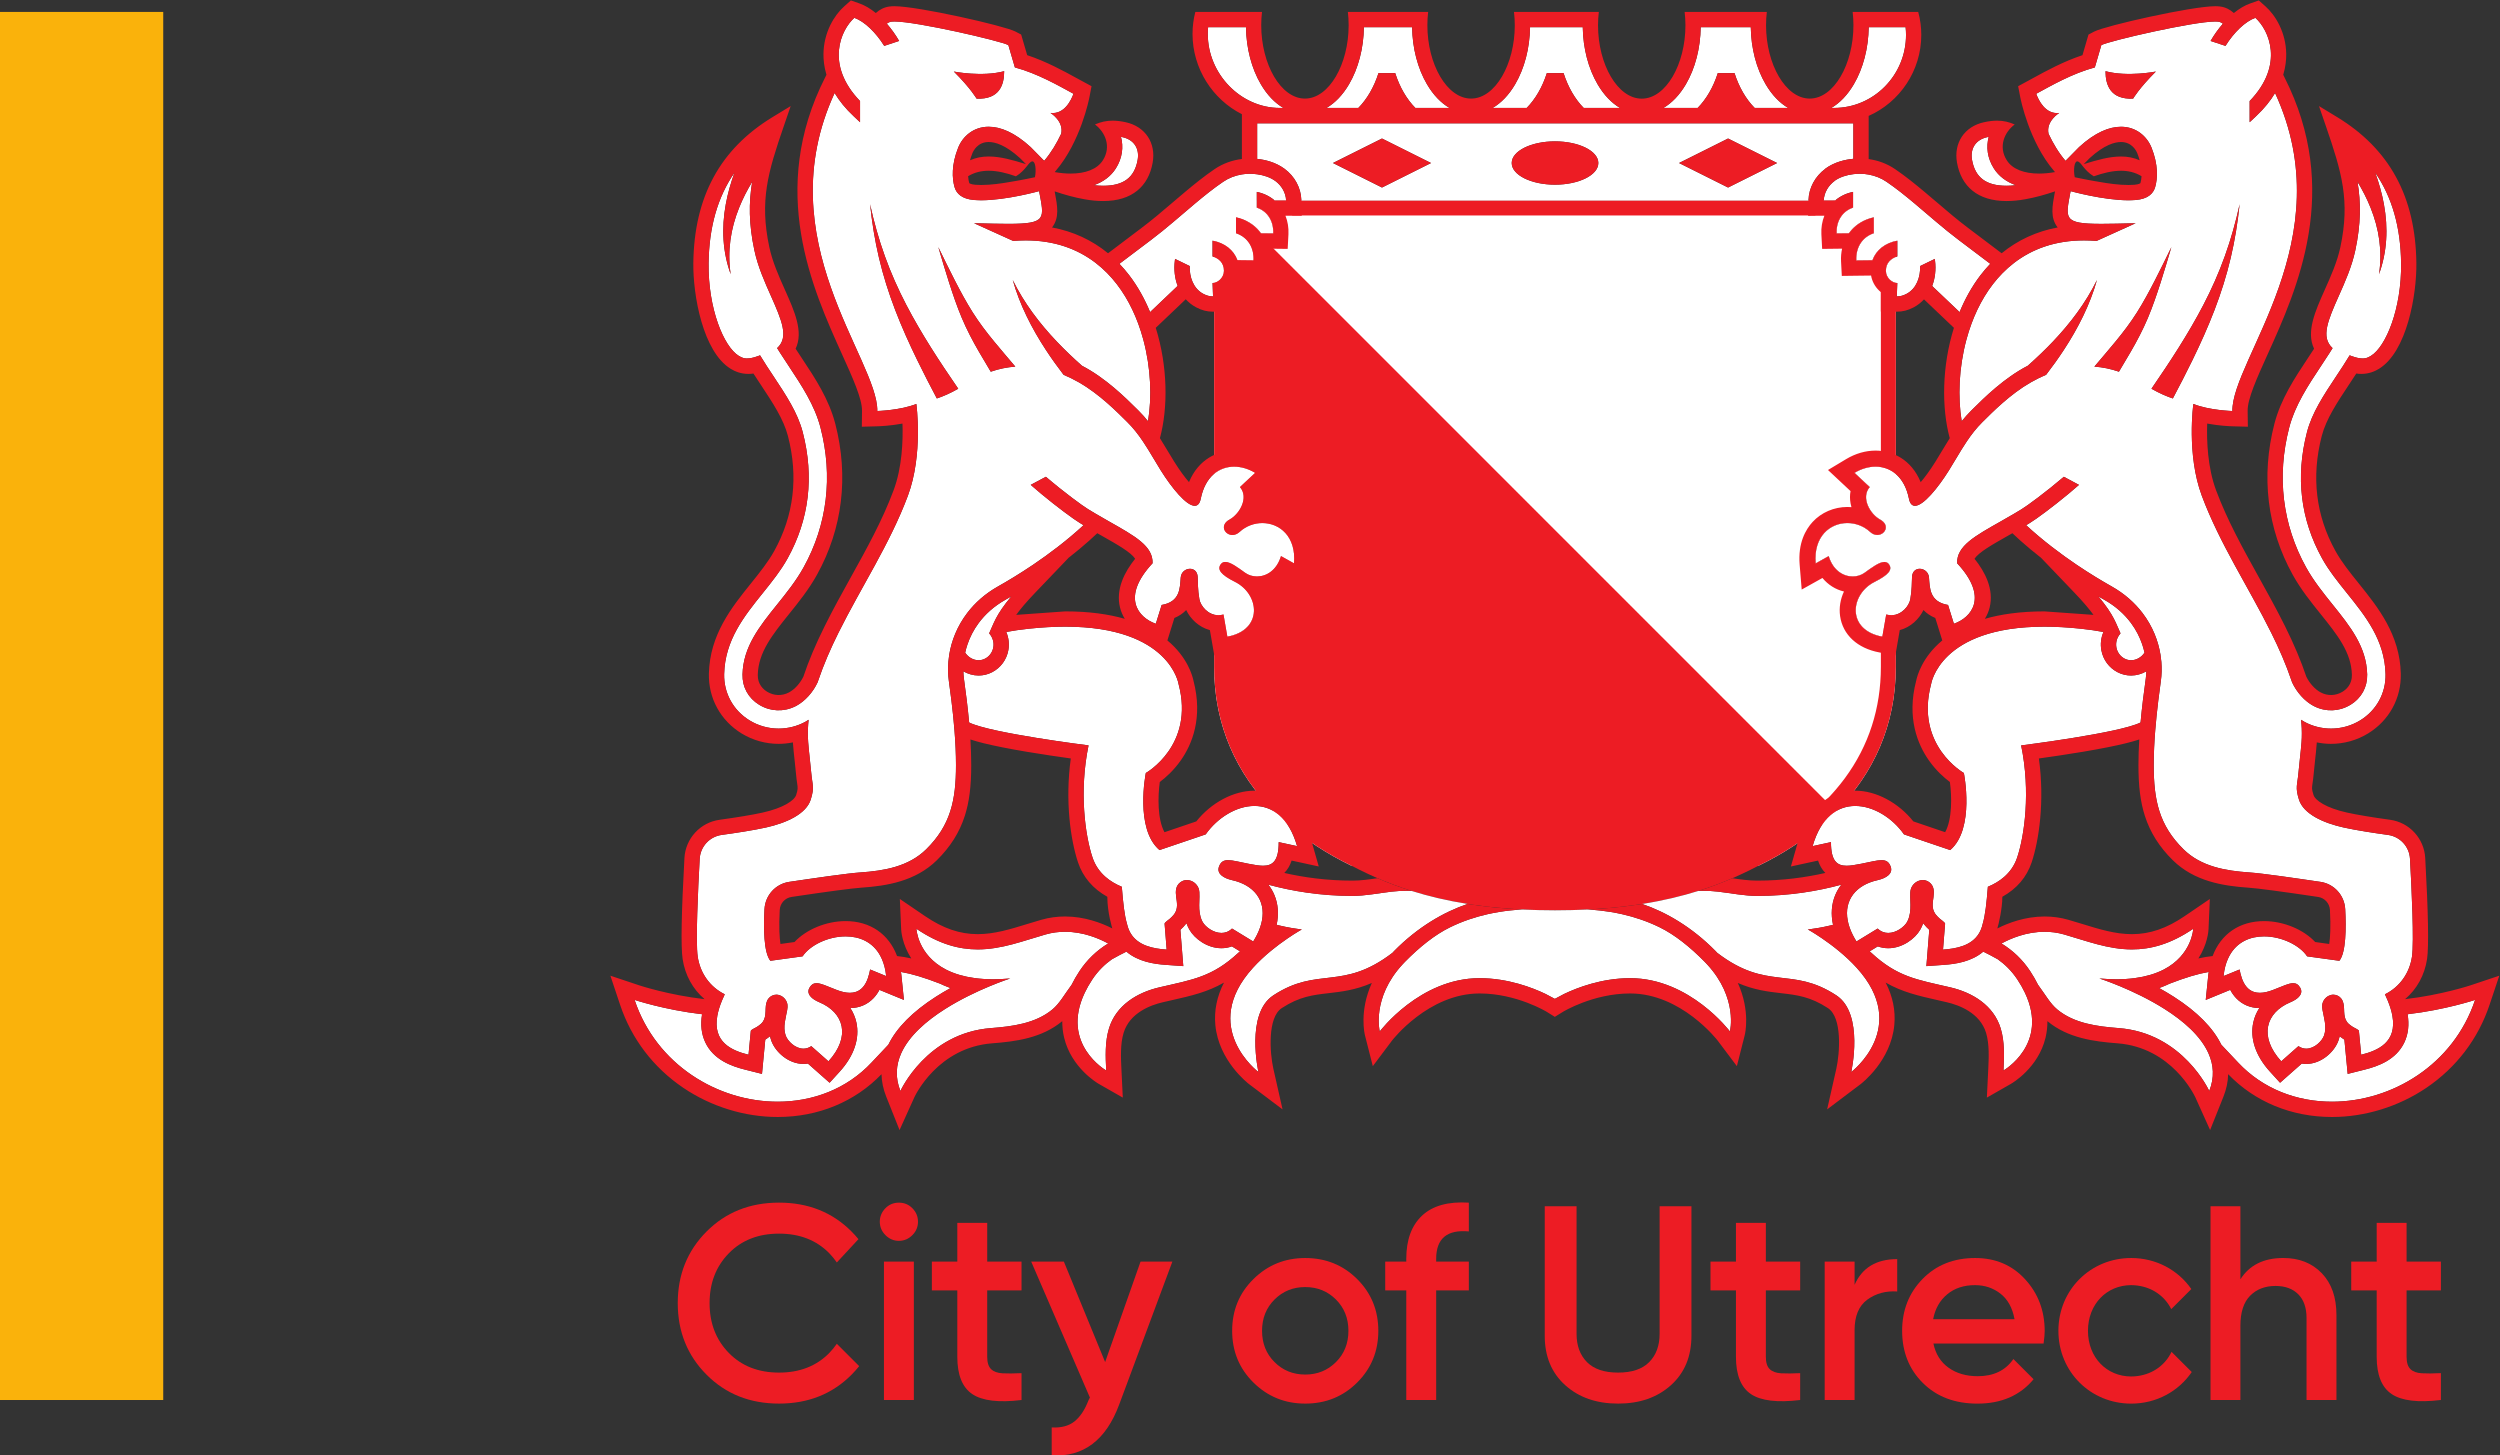 <?xml version="1.0" encoding="UTF-8" standalone="no"?>
<!-- Created with Inkscape (http://www.inkscape.org/) -->

<svg
   version="1.1"
   id="svg2"
   width="136.636"
   height="79.546"
   viewBox="0 0 136.636 79.546"
   sodipodi:docname="city_of_utrecht.svg"
   inkscape:version="1.2.2 (b0a84865, 2022-12-01)"
   xmlns:inkscape="http://www.inkscape.org/namespaces/inkscape"
   xmlns:sodipodi="http://sodipodi.sourceforge.net/DTD/sodipodi-0.dtd"
   xmlns="http://www.w3.org/2000/svg"
   xmlns:svg="http://www.w3.org/2000/svg">
  <rect x="0" y="0" width="136.636" height="79.546" fill="#333333" stroke="none"/>
  <defs
     id="defs6">
    <clipPath
       clipPathUnits="userSpaceOnUse"
       id="clipPath16">
      <path
         d="M 0,83.696 H 154 V 0 H 0 Z"
         id="path14" />
    </clipPath>
    <clipPath
       clipPathUnits="userSpaceOnUse"
       id="clipPath24">
      <path
         d="M 0,83.696 H 154 V 0 H 0 Z"
         id="path22" />
    </clipPath>
    <clipPath
       clipPathUnits="userSpaceOnUse"
       id="clipPath38">
      <path
         d="M 0,83.696 H 154 V 0 H 0 Z"
         id="path36" />
    </clipPath>
  </defs>
  <sodipodi:namedview
     id="namedview4"
     pagecolor="#ffffff"
     bordercolor="#000000"
     borderopacity="0.25"
     inkscape:showpageshadow="2"
     inkscape:pageopacity="0.0"
     inkscape:pagecheckerboard="0"
     inkscape:deskcolor="#d1d1d1"
     showgrid="false"
     inkscape:zoom="2.1148039"
     inkscape:cx="84.877844"
     inkscape:cy="38.77428"
     inkscape:window-width="1920"
     inkscape:window-height="1054"
     inkscape:window-x="0"
     inkscape:window-y="25"
     inkscape:window-maximized="1"
     inkscape:current-layer="g8" />
  <g
     id="g8"
     inkscape:groupmode="layer"
     inkscape:label="ENGELS_Gemeente_Utrecht-Logo_-pantoneUncoated AI"
     transform="matrix(1.333,0,0,-1.333,-17.852,94.367)">
    <g
       id="g10" />
    <g
       id="g32">
      <g
         id="g34"
         clip-path="url(#clipPath38)">
        <g
           id="g40"
           transform="translate(85.516,35.309)">
          <path
             d="m 0,0 c 0.958,0.467 1.839,1.035 2.607,1.702 0.169,0.244 0.365,0.42 0.575,0.54 1.493,1.52 2.425,3.486 2.425,5.896 v 2.148 C 5.548,10.27 5.486,10.26 5.421,10.26 c -0.066,0 -0.136,0.01 -0.208,0.03 L 5.055,9.38 c -1.483,0.275 -1.321,1.745 -0.316,2.248 0.575,0.287 0.747,0.504 0.584,0.723 -0.049,0.065 -0.111,0.093 -0.185,0.093 -0.213,0 -0.515,-0.231 -0.818,-0.448 C 4.186,11.9 4.017,11.848 3.84,11.848 c -0.386,0 -0.809,0.249 -0.985,0.835 L 2.319,12.384 c -0.091,1.111 0.596,1.655 1.3,1.655 0.334,0 0.672,-0.122 0.933,-0.363 0.097,-0.089 0.2,-0.126 0.296,-0.126 0.315,0 0.539,0.402 0.113,0.634 -0.406,0.221 -0.798,0.895 -0.425,1.331 l -0.623,0.583 c 0.276,0.165 0.575,0.253 0.863,0.253 0.302,0 0.592,-0.097 0.831,-0.302 v 7.837 C 5.415,23.921 5.2,24.116 5.2,24.382 c 0,0.301 0.179,0.478 0.407,0.566 v 0.653 C 5.139,25.498 4.791,25.213 4.647,24.813 l -0.66,-0.008 c -0.026,0.501 0.214,0.947 0.718,1.118 v 0.651 C 4.277,26.48 3.994,26.27 3.82,26.086 3.77,26.034 3.725,25.977 3.683,25.919 L 3.181,25.913 c -0.025,0.479 0.217,0.909 0.673,1.057 v 0.296 H 2.026 v 0 h -20.793 v 0 h -1.827 V 26.97 c 0.455,-0.147 0.697,-0.578 0.672,-1.057 l -0.502,0.006 c -0.042,0.058 -0.087,0.115 -0.136,0.167 -0.175,0.184 -0.458,0.394 -0.885,0.488 v -0.651 c 0.504,-0.171 0.743,-0.617 0.717,-1.118 l -0.66,0.008 c -0.143,0.399 -0.49,0.683 -0.956,0.787 v -0.653 c 0.227,-0.089 0.403,-0.266 0.403,-0.565 0,-0.265 -0.212,-0.458 -0.403,-0.495 v -7.83 c 0.237,0.199 0.523,0.294 0.82,0.294 0.288,0 0.588,-0.088 0.864,-0.253 l -0.624,-0.584 c 0.374,-0.435 -0.018,-1.109 -0.425,-1.33 -0.426,-0.232 -0.202,-0.634 0.114,-0.634 0.095,0 0.199,0.037 0.295,0.126 0.262,0.241 0.599,0.363 0.933,0.363 0.705,0 1.392,-0.544 1.3,-1.655 l -0.535,0.299 c -0.176,-0.587 -0.6,-0.835 -0.986,-0.835 -0.177,0 -0.346,0.052 -0.479,0.148 -0.303,0.217 -0.606,0.447 -0.819,0.447 -0.073,0 -0.136,-0.027 -0.184,-0.092 -0.164,-0.219 0.009,-0.436 0.583,-0.723 1.005,-0.503 1.167,-1.973 -0.315,-2.248 l -0.159,0.91 c -0.072,-0.02 -0.141,-0.03 -0.208,-0.03 -0.061,0 -0.119,0.009 -0.175,0.023 V 8.138 c 0,-2.417 0.938,-4.387 2.437,-5.909 0.194,-0.114 0.374,-0.28 0.533,-0.501 C -18.6,1.05 -17.708,0.473 -16.737,0 Z"
             style="fill:#ffffff;fill-opacity:1;fill-rule:nonzero;stroke:none"
             id="path42" />
        </g>
        <g
           id="g44"
           transform="translate(90.73,45.599)">
          <path
             d="M 0,0 -0.159,-0.91 C -0.18,-0.906 -0.2,-0.901 -0.22,-0.897 v -1.255 c 0,-1.695 -0.495,-3.228 -1.472,-4.556 -0.238,-0.323 -0.503,-0.632 -0.793,-0.927 l -23.788,23.788 c -0.113,0.053 -0.24,0.099 -0.386,0.131 v -0.652 c 0.504,-0.17 0.744,-0.616 0.718,-1.117 l -0.66,0.008 c -0.143,0.398 -0.49,0.683 -0.956,0.787 v -0.653 c 0.226,-0.089 0.403,-0.266 0.403,-0.565 0,-0.265 -0.212,-0.459 -0.403,-0.496 V 5.812 c 0.237,0.199 0.533,0.27 0.83,0.27 0.288,0 0.577,-0.109 0.854,-0.275 l -0.624,-0.583 c 0.374,-0.435 -0.019,-1.109 -0.425,-1.33 -0.426,-0.233 -0.202,-0.634 0.114,-0.634 0.095,0 0.199,0.037 0.295,0.126 0.261,0.241 0.599,0.363 0.933,0.363 0.705,0 1.391,-0.544 1.3,-1.655 l -0.535,0.299 c -0.176,-0.587 -0.6,-0.835 -0.986,-0.835 -0.177,0 -0.346,0.052 -0.48,0.148 -0.303,0.217 -0.605,0.447 -0.818,0.447 -0.073,0 -0.136,-0.027 -0.185,-0.092 -0.163,-0.219 0.009,-0.436 0.584,-0.724 0.957,-0.478 1.153,-1.862 -0.109,-2.228 L -27.015,-0.91 -27.174,0 c -0.072,-0.021 -0.141,-0.03 -0.208,-0.03 -0.061,0 -0.12,0.009 -0.175,0.023 v -2.145 c 0,-2.128 0.727,-3.91 1.925,-5.345 0.008,-0.009 0.016,-0.019 0.024,-0.029 0.043,-0.051 0.087,-0.102 0.131,-0.152 0.01,-0.011 0.019,-0.021 0.028,-0.032 0.05,-0.055 0.1,-0.11 0.15,-0.165 0.003,-0.002 0.005,-0.005 0.007,-0.007 0.053,-0.056 0.105,-0.112 0.159,-0.167 l 10e-4,10e-4 c 0.004,-0.004 0.008,-0.009 0.012,-0.013 0.066,-0.039 0.13,-0.086 0.192,-0.137 0.122,-0.099 0.236,-0.218 0.341,-0.364 0.774,-0.678 1.666,-1.255 2.637,-1.728 h 0.003 c 0.11,-0.058 0.222,-0.115 0.339,-0.173 1.598,-0.796 3.935,-1.667 8.026,-1.667 4.091,0 6.429,0.871 8.026,1.667 0.117,0.058 0.229,0.115 0.339,0.173 h 0.004 c 0.958,0.467 1.839,1.035 2.607,1.702 0.02,0.029 0.041,0.058 0.063,0.086 0.01,0.013 0.019,0.024 0.029,0.036 0.012,0.015 0.024,0.03 0.036,0.044 0.014,0.017 0.029,0.033 0.044,0.049 0.008,0.008 0.015,0.016 0.022,0.024 0.018,0.019 0.037,0.037 0.055,0.055 0.005,0.004 0.009,0.008 0.013,0.012 0.021,0.02 0.042,0.039 0.063,0.057 0.002,0.002 0.004,0.004 0.006,0.005 0.023,0.02 0.046,0.038 0.07,0.056 0,0 10e-4,10e-4 10e-4,10e-4 0.048,0.036 0.098,0.069 0.148,0.099 0.008,0.005 0.017,0.011 0.025,0.015 1.492,1.521 2.425,3.487 2.425,5.897 v 2.148 C 0.335,-0.02 0.273,-0.03 0.208,-0.03 0.141,-0.03 0.072,-0.02 0,0 M -0.22,13.278 V 6.044 C 0.002,6.007 0.213,5.914 0.394,5.759 v 7.39 z m -2.84,3.697 h -0.127 -20.793 -0.09 l -0.291,-0.614 h 21.458 z"
             style="fill:#ed1c24;fill-opacity:1;fill-rule:nonzero;stroke:none"
             id="path46" />
        </g>
        <g
           id="g48"
           transform="translate(60.036,64.232)">
          <path
             d="m 0,0 c 0.085,0.475 -0.153,0.834 -0.62,0.937 -0.021,0.004 -0.042,0.009 -0.062,0.013 0.107,-0.408 0.063,-0.863 -0.213,-1.298 -0.2,-0.314 -0.508,-0.546 -0.899,-0.685 0.133,-0.015 0.261,-0.023 0.381,-0.023 0.835,0 1.284,0.336 1.413,1.056 m -0.348,-4.72 c 0.353,-0.461 0.637,-0.976 0.86,-1.516 l 1.13,1.075 v 0 c -0.119,0.31 -0.162,0.667 -0.116,1.04 0.002,0.022 0.005,0.044 0.009,0.066 l 0.602,-0.292 c -0.015,-0.445 0.145,-0.924 0.559,-1.141 0.129,-0.067 0.244,-0.103 0.389,-0.103 0.002,0 0.005,0 0.007,0 l -0.02,0.547 c 0.204,0 0.468,0.208 0.468,0.503 0,0.327 -0.211,0.509 -0.468,0.589 v 0.645 C 3.571,-3.398 3.943,-3.693 4.093,-4.11 l 0.66,-0.008 c 0.025,0.501 -0.214,0.947 -0.718,1.117 v 0.652 C 4.463,-2.443 4.746,-2.653 4.92,-2.837 4.97,-2.889 5.015,-2.946 5.057,-3.004 L 5.559,-3.01 c 0.024,0.479 -0.217,0.909 -0.673,1.057 v 0.646 c 0.276,-0.055 0.525,-0.175 0.731,-0.349 l 0.47,-0.001 C 6.079,-1.343 5.898,-1.044 5.65,-0.862 v 0 C 5.438,-0.707 5.17,-0.621 4.902,-0.585 4.798,-0.571 4.694,-0.563 4.594,-0.563 H 4.592 C 4.486,-0.563 4.38,-0.573 4.276,-0.59 4.002,-0.634 3.738,-0.735 3.508,-0.892 3.108,-1.163 2.728,-1.472 2.358,-1.781 1.756,-2.284 1.174,-2.808 0.547,-3.279 0.348,-3.428 -0.261,-3.887 -0.747,-4.255 c 0.139,-0.146 0.273,-0.3 0.399,-0.465 m 24.136,8.284 h 0.685 C 24.658,2.985 24.945,2.494 25.3,2.135 h 1.375 c -0.352,0.204 -0.667,0.532 -0.924,0.971 -0.383,0.65 -0.598,1.478 -0.611,2.34 H 23.087 C 23.075,4.583 22.859,3.754 22.477,3.102 22.22,2.666 21.907,2.339 21.558,2.135 h 1.404 c 0.354,0.359 0.642,0.85 0.826,1.429 M -8.277,-34.311 c 0.191,0.122 0.392,0.243 0.607,0.361 -0.047,0.017 -0.094,0.036 -0.141,0.054 -0.096,0.037 -0.191,0.078 -0.284,0.124 -0.662,0.256 -1.176,0.41 -1.607,0.482 0.004,-0.035 0.011,-0.069 0.014,-0.105 l 0.107,-1.042 -0.968,0.398 -0.036,0.015 c -0.069,-0.13 -0.151,-0.244 -0.245,-0.342 -0.248,-0.26 -0.576,-0.4 -0.948,-0.405 0.117,-0.179 0.2,-0.375 0.247,-0.586 0.146,-0.658 -0.096,-1.375 -0.682,-2.019 l -0.416,-0.456 -0.462,0.409 -0.427,0.376 c -0.061,-0.009 -0.122,-0.014 -0.184,-0.014 -0.611,0 -1.15,0.485 -1.318,0.954 -0.022,0.06 -0.039,0.121 -0.052,0.181 -0.065,-0.054 -0.131,-0.098 -0.193,-0.139 l -0.066,-0.679 -0.069,-0.726 -0.707,0.178 c -0.533,0.134 -1.281,0.396 -1.619,1.117 -0.158,0.337 -0.202,0.719 -0.132,1.151 -1.553,0.182 -2.767,0.588 -2.767,0.588 0.89,-2.666 3.422,-4.174 5.868,-4.174 1.427,0 2.826,0.514 3.851,1.609 0.247,0.264 0.475,0.506 0.686,0.728 0.342,0.696 0.993,1.353 1.943,1.962 M 16.779,3.564 h 0.685 c 0.185,-0.579 0.472,-1.07 0.826,-1.429 h 1.49 C 19.431,2.339 19.118,2.666 18.862,3.102 18.479,3.754 18.264,4.583 18.251,5.446 H 16.09 C 16.077,4.584 15.861,3.756 15.479,3.106 15.222,2.667 14.907,2.339 14.555,2.135 h 1.397 c 0.355,0.359 0.642,0.85 0.827,1.429 M 5.83,2.135 H 5.977 C 5.626,2.339 5.311,2.667 5.053,3.106 4.671,3.756 4.455,4.584 4.443,5.446 H 2.89 C 2.882,5.354 2.877,5.262 2.877,5.169 2.877,3.525 4.23,2.135 5.83,2.135 m 4.046,1.429 h 0.685 c 0.185,-0.579 0.472,-1.07 0.827,-1.429 h 1.401 c -0.352,0.204 -0.667,0.532 -0.924,0.971 -0.382,0.65 -0.598,1.478 -0.611,2.34 H 9.278 C 9.266,4.584 9.05,3.756 8.668,3.106 8.41,2.667 8.095,2.339 7.744,2.135 h 1.305 c 0.355,0.359 0.642,0.85 0.827,1.429 M -9.035,-8.204 c -0.327,0.671 -0.636,1.355 -0.904,2.054 -0.269,0.7 -0.495,1.416 -0.666,2.141 -0.172,0.726 -0.289,1.461 -0.365,2.196 0.159,-0.722 0.357,-1.434 0.605,-2.125 0.248,-0.69 0.546,-1.359 0.883,-2.006 0.621,-1.192 1.362,-2.319 2.127,-3.433 -0.331,-0.19 -0.628,-0.316 -0.877,-0.399 -0.275,0.519 -0.545,1.042 -0.803,1.572 m 1.538,3.271 c 0.232,-0.45 0.47,-0.894 0.735,-1.313 0.265,-0.419 0.56,-0.809 0.879,-1.195 0.283,-0.343 0.576,-0.685 0.868,-1.03 -0.327,-0.023 -0.664,-0.089 -1.007,-0.208 -0.16,0.268 -0.321,0.537 -0.479,0.811 -0.259,0.444 -0.504,0.912 -0.706,1.391 -0.201,0.479 -0.366,0.963 -0.522,1.448 -0.155,0.485 -0.299,0.972 -0.443,1.458 0.222,-0.456 0.444,-0.913 0.675,-1.362 m 2.026,8.575 c 0,-0.572 -0.205,-1.167 -1.132,-1.125 0,0 -0.236,0.417 -0.932,1.111 0,0 1.152,-0.231 2.064,0.014 m -11.457,-37.848 c -0.044,-0.09 -0.081,-0.177 -0.116,-0.261 -0.093,-0.228 -0.155,-0.433 -0.188,-0.616 -0.196,-1.087 0.583,-1.427 1.278,-1.601 l 0.094,0.979 c 0.008,0.045 0.198,0.13 0.236,0.154 0.063,0.04 0.125,0.082 0.18,0.132 0.122,0.111 0.163,0.242 0.179,0.384 0.009,0.079 0.01,0.161 0.013,0.246 0.005,0.15 0.029,0.297 0.115,0.408 0.037,0.047 0.083,0.087 0.146,0.118 0.06,0.029 0.121,0.042 0.181,0.042 0.067,0 0.132,-0.018 0.191,-0.048 0.134,-0.068 0.238,-0.202 0.262,-0.361 0.01,-0.062 0.003,-0.138 -0.011,-0.222 -0.049,-0.292 -0.189,-0.692 -0.062,-1.044 0.081,-0.226 0.389,-0.539 0.728,-0.539 0.106,0 0.215,0.031 0.321,0.104 l 0.705,-0.623 c 0.925,1.017 0.637,1.998 -0.375,2.422 -0.078,0.032 -0.15,0.07 -0.213,0.111 -0.194,0.128 -0.299,0.296 -0.193,0.482 0.079,0.135 0.17,0.189 0.291,0.189 0.175,0 0.413,-0.113 0.757,-0.249 0.022,-0.009 0.043,-0.018 0.066,-0.026 0.19,-0.074 0.374,-0.12 0.544,-0.12 0.36,0 0.654,0.207 0.795,0.791 0.013,0.053 0.025,0.107 0.035,0.165 l 0.238,-0.098 0.42,-0.172 c -0.008,0.075 -0.018,0.147 -0.03,0.216 -0.044,0.239 -0.116,0.441 -0.209,0.614 -0.309,0.573 -0.857,0.797 -1.421,0.797 -0.719,0 -1.462,-0.36 -1.767,-0.818 l -1.321,-0.182 c -0.275,0.341 -0.282,1.345 -0.241,2.118 0.031,0.567 0.454,1.035 1.015,1.118 0.965,0.145 2.401,0.352 2.91,0.386 0.973,0.066 1.983,0.237 2.706,0.95 1.001,0.986 1.221,2.016 1.221,3.452 0,0.466 -0.024,0.941 -0.062,1.417 -0.032,0.408 -0.075,0.817 -0.125,1.222 -0.033,0.273 -0.069,0.544 -0.106,0.812 -0.035,0.252 -0.043,0.515 -0.02,0.783 0.008,0.097 0.02,0.194 0.035,0.291 0.047,0.287 0.128,0.575 0.245,0.856 0.123,0.296 0.287,0.583 0.493,0.854 0.317,0.417 0.735,0.793 1.265,1.091 0.194,0.109 0.418,0.24 0.66,0.389 0.242,0.148 0.502,0.314 0.775,0.498 0.659,0.445 1.386,0.992 2.071,1.623 -0.051,0.03 -0.101,0.06 -0.152,0.091 -0.252,0.151 -0.945,0.663 -1.586,1.196 -0.159,0.131 -0.3,0.253 -0.429,0.366 l 0.621,0.332 c 0.718,-0.615 1.522,-1.205 1.735,-1.331 0.101,-0.062 0.201,-0.122 0.3,-0.18 0.194,-0.115 0.381,-0.221 0.56,-0.323 1.052,-0.596 1.805,-1.006 1.78,-1.711 -1.302,-1.397 -0.586,-2.228 0.133,-2.482 l 0.24,0.771 v 0 c 0.759,0.128 0.748,0.691 0.781,1.123 0.017,0.229 0.205,0.36 0.381,0.36 0.155,0 0.301,-0.101 0.315,-0.328 0.015,-0.254 -0.001,-0.508 0.07,-0.918 0.049,-0.277 0.354,-0.657 0.78,-0.657 0.066,0 0.136,0.009 0.208,0.03 l 0.158,-0.91 c 1.483,0.275 1.321,1.745 0.316,2.247 -0.575,0.288 -0.747,0.505 -0.584,0.724 0.049,0.065 0.111,0.092 0.185,0.092 0.213,0 0.515,-0.23 0.818,-0.447 0.134,-0.096 0.303,-0.148 0.48,-0.148 0.386,0 0.809,0.248 0.985,0.835 l 0.536,-0.299 c 0.091,1.111 -0.596,1.655 -1.301,1.655 -0.333,0 -0.671,-0.122 -0.932,-0.363 -0.097,-0.089 -0.2,-0.126 -0.296,-0.126 -0.315,0 -0.539,0.402 -0.113,0.634 0.406,0.221 0.798,0.895 0.425,1.33 l 0.623,0.583 c -0.276,0.166 -0.575,0.254 -0.863,0.254 -0.618,0 -1.186,-0.405 -1.368,-1.312 -0.042,-0.206 -0.13,-0.293 -0.249,-0.293 v 0 0 c -0.342,0 -0.938,0.727 -1.392,1.452 -0.108,0.173 -0.211,0.347 -0.314,0.519 -0.135,0.226 -0.27,0.45 -0.415,0.667 -0.188,0.278 -0.393,0.546 -0.639,0.79 -0.422,0.417 -1.146,1.154 -1.994,1.636 -0.199,0.113 -0.406,0.217 -0.621,0.306 -0.253,0.33 -0.496,0.667 -0.723,1.015 -0.588,0.895 -1.077,1.86 -1.364,2.874 0.464,-0.946 1.097,-1.778 1.806,-2.525 0.329,-0.346 0.675,-0.674 1.032,-0.991 0.97,-0.502 1.784,-1.309 2.259,-1.781 l 0.068,-0.067 c 0.139,-0.138 0.265,-0.281 0.382,-0.427 0.163,0.975 0.119,2.185 -0.192,3.343 -0.061,0.224 -0.131,0.446 -0.212,0.664 -0.285,0.769 -0.701,1.487 -1.269,2.064 -0.149,0.152 -0.308,0.293 -0.477,0.423 -0.74,0.567 -1.684,0.919 -2.862,0.919 -0.167,0 -0.339,-0.007 -0.515,-0.021 l -1.605,0.726 c 0.573,-0.015 1.034,-0.026 1.403,-0.026 1.6,0 1.47,0.218 1.264,1.341 0,0 -1.346,-0.375 -2.375,-0.375 -0.1,0 -0.197,0.004 -0.29,0.012 -0.497,0.041 -0.723,0.258 -0.802,0.528 -0.103,0.355 -0.132,0.917 0.15,1.619 0.184,0.459 0.625,0.857 1.251,0.856 0.476,0 1.059,-0.229 1.719,-0.834 l 0.555,-0.564 c 0.289,0.337 0.518,0.729 0.697,1.11 0.115,0.519 -0.439,0.854 -0.439,0.854 0.568,-0.069 0.849,0.523 0.944,0.786 -0.612,0.333 -1.475,0.832 -2.403,1.081 l -0.268,0.915 c -0.346,0.18 -3.765,0.967 -4.672,0.967 -0.046,0 -0.085,-0.002 -0.118,-0.006 -0.073,-0.009 -0.137,-0.04 -0.194,-0.083 0.187,-0.214 0.359,-0.454 0.506,-0.708 L -10.39,4.68 c -0.344,0.552 -0.812,1.005 -1.226,1.15 -0.545,-0.485 -1.212,-1.913 0.235,-3.413 V 1.55 l -0.253,0.237 c -0.35,0.326 -0.604,0.65 -0.79,0.961 -2.769,-5.997 1.778,-10.92 1.751,-13.039 0,0 0.95,0.026 1.6,0.29 0,0 0.289,-2.067 -0.347,-3.766 -0.741,-1.979 -1.912,-3.736 -2.848,-5.619 -0.316,-0.636 -0.602,-1.29 -0.83,-1.963 -0.007,-0.021 -0.014,-0.042 -0.021,-0.063 -0.193,-0.414 -0.515,-0.773 -0.875,-0.967 -0.014,-0.007 -0.029,-0.014 -0.044,-0.022 -0.475,-0.236 -1.024,-0.213 -1.481,0.067 -0.445,0.273 -0.693,0.725 -0.681,1.241 0.026,1.136 0.702,1.976 1.416,2.865 0.385,0.478 0.782,0.972 1.09,1.529 0.969,1.749 1.208,3.73 0.691,5.727 -0.237,0.918 -0.777,1.732 -1.298,2.52 -0.118,0.178 -0.235,0.353 -0.346,0.528 -0.046,0.071 -0.09,0.141 -0.134,0.212 0.247,0.226 0.297,0.508 0.221,0.876 -0.07,0.338 -0.245,0.75 -0.474,1.262 -0.251,0.561 -0.535,1.197 -0.679,1.872 -0.23,1.08 -0.234,1.949 -0.09,2.809 -0.208,-0.343 -0.392,-0.7 -0.54,-1.074 -0.169,-0.421 -0.293,-0.863 -0.353,-1.32 -0.061,-0.456 -0.06,-0.927 0.011,-1.395 -0.162,0.444 -0.261,0.919 -0.293,1.404 -0.033,0.486 0.003,0.98 0.092,1.464 0.08,0.442 0.204,0.876 0.358,1.298 -0.694,-1.005 -1.044,-2.237 -1.062,-3.717 -0.023,-1.86 0.622,-3.417 1.233,-3.794 0.076,-0.047 0.146,-0.081 0.217,-0.098 0.262,-0.059 0.659,0.118 0.659,0.118 0.182,-0.304 0.358,-0.567 0.553,-0.861 0.51,-0.769 0.992,-1.496 1.198,-2.292 0.474,-1.834 0.265,-3.574 -0.622,-5.175 -0.277,-0.5 -0.653,-0.968 -1.018,-1.422 -0.762,-0.947 -1.549,-1.928 -1.582,-3.318 -0.018,-0.779 0.371,-1.49 1.04,-1.9 0.365,-0.224 0.78,-0.337 1.196,-0.337 0.193,0 0.387,0.026 0.576,0.075 0.173,0.045 0.342,0.11 0.503,0.197 0.05,0.027 0.099,0.058 0.148,0.089 -0.027,-0.242 -0.037,-0.485 -0.028,-0.728 0.002,-0.064 0.005,-0.128 0.01,-0.191 0.031,-0.415 0.088,-0.827 0.124,-1.242 0.047,-0.532 0.142,-0.592 -0.019,-1.108 -0.185,-0.595 -1.002,-0.963 -1.837,-1.148 -0.53,-0.117 -1.254,-0.227 -1.814,-0.303 -0.496,-0.068 -0.874,-0.478 -0.902,-0.978 -0.068,-1.233 -0.171,-3.409 -0.081,-4.016 0.099,-0.667 0.495,-1.238 1.108,-1.541 m 15.721,2.083 c -0.367,0.201 -1.014,0.481 -1.769,0.481 -0.255,0 -0.523,-0.032 -0.796,-0.11 -0.915,-0.262 -1.803,-0.614 -2.784,-0.614 -0.762,0 -1.581,0.213 -2.513,0.847 0,0 0.047,-1.072 1.212,-1.673 0.164,-0.085 0.351,-0.159 0.562,-0.221 0.374,-0.109 0.826,-0.177 1.374,-0.177 0.218,0 0.451,0.011 0.7,0.033 0,0 -1.404,-0.449 -2.67,-1.25 -0.768,-0.486 -1.484,-1.102 -1.805,-1.825 -0.208,-0.47 -0.25,-0.985 -0.029,-1.539 0,0 1.074,2.377 3.715,2.58 0.867,0.066 1.823,0.187 2.516,0.763 0.296,0.246 0.487,0.605 0.788,1.011 0.092,0.186 0.2,0.373 0.324,0.562 0.31,0.468 0.704,0.845 1.175,1.132 m 43.311,-2.684 c -1.265,0.801 -2.67,1.25 -2.67,1.25 0.249,-0.022 0.482,-0.033 0.7,-0.033 0.549,0 1.001,0.068 1.375,0.177 0.21,0.062 0.397,0.136 0.561,0.221 1.165,0.601 1.212,1.673 1.212,1.673 -0.932,-0.634 -1.75,-0.847 -2.513,-0.847 -0.98,0 -1.868,0.352 -2.784,0.614 -0.273,0.078 -0.54,0.11 -0.796,0.11 -0.754,0 -1.402,-0.28 -1.769,-0.481 0.472,-0.287 0.866,-0.664 1.175,-1.132 0.125,-0.189 0.232,-0.376 0.324,-0.562 0.302,-0.406 0.493,-0.765 0.789,-1.011 0.693,-0.576 1.649,-0.697 2.515,-0.763 2.642,-0.203 3.715,-2.58 3.715,-2.58 0.222,0.554 0.18,1.069 -0.029,1.539 -0.32,0.723 -1.036,1.339 -1.805,1.825 m 9.968,-0.217 c 0.07,-0.432 0.026,-0.814 -0.132,-1.151 -0.338,-0.721 -1.086,-0.983 -1.619,-1.117 l -0.707,-0.178 -0.07,0.726 -0.065,0.679 c -0.063,0.041 -0.128,0.085 -0.193,0.139 -0.013,-0.06 -0.031,-0.121 -0.052,-0.181 -0.169,-0.469 -0.708,-0.954 -1.319,-0.954 -0.062,0 -0.123,0.005 -0.184,0.014 l -0.426,-0.376 -0.463,-0.409 -0.415,0.456 c -0.586,0.644 -0.828,1.361 -0.682,2.019 0.046,0.211 0.13,0.407 0.247,0.586 -0.373,0.005 -0.7,0.145 -0.949,0.405 -0.094,0.098 -0.175,0.212 -0.244,0.342 l -0.036,-0.015 -0.969,-0.398 0.107,1.042 c 0.004,0.036 0.01,0.07 0.015,0.105 -0.431,-0.072 -0.945,-0.226 -1.607,-0.482 -0.094,-0.046 -0.189,-0.087 -0.285,-0.124 -0.047,-0.018 -0.094,-0.037 -0.141,-0.054 0.215,-0.118 0.417,-0.239 0.608,-0.361 0.949,-0.609 1.601,-1.266 1.942,-1.962 0.211,-0.222 0.439,-0.464 0.686,-0.728 1.026,-1.095 2.424,-1.609 3.851,-1.609 2.447,0 4.979,1.508 5.868,4.174 0,0 -1.214,-0.406 -2.766,-0.588 m -24.012,3.113 c -0.34,0.232 -0.58,0.364 -0.58,0.364 0,0 0.167,0.016 0.434,0.062 0.14,0.024 0.307,0.057 0.491,0.101 0.035,0.008 0.072,0.018 0.108,0.027 -0.093,0.431 -0.064,0.846 0.09,1.217 0.064,0.155 0.149,0.298 0.251,0.428 -0.952,-0.259 -2.119,-0.461 -3.452,-0.461 -0.51,0 -1.045,0.108 -1.6,0.175 -0.195,0.023 -0.401,0.034 -0.614,0.034 -0.065,0 -0.132,-0.003 -0.199,-0.005 -0.665,-0.209 -1.425,-0.395 -2.304,-0.534 0.972,-0.329 2.039,-0.944 3.008,-1.927 0.025,-0.026 0.049,-0.052 0.074,-0.078 2.058,-1.573 3.042,-0.538 4.881,-1.741 1.152,-0.754 0.612,-3.145 0.612,-3.145 0,0 2.433,1.836 0.227,4.27 -0.464,0.512 -1.018,0.934 -1.427,1.213 m -23.861,-0.534 -0.333,0.204 c -0.135,-0.05 -0.279,-0.076 -0.429,-0.076 -0.576,0 -1.096,0.383 -1.313,0.762 -0.05,0.086 -0.089,0.174 -0.119,0.262 -0.004,-0.005 -0.008,-0.01 -0.012,-0.015 -0.077,-0.1 -0.16,-0.181 -0.239,-0.254 l 0.061,-0.762 0.059,-0.727 -0.728,0.052 c -0.478,0.034 -1.122,0.131 -1.605,0.542 l -0.284,-0.144 c -0.111,-0.056 -0.213,-0.113 -0.311,-0.17 -0.278,-0.196 -0.563,-0.463 -0.805,-0.83 -0.125,-0.189 -0.227,-0.371 -0.31,-0.546 -0.999,-2.109 0.881,-3.183 0.881,-3.183 -0.028,0.568 -0.053,1.171 0.114,1.722 0.285,0.946 1.153,1.475 2.068,1.687 1.367,0.317 2.165,0.423 3.234,1.414 0.022,0.02 0.046,0.041 0.071,0.062 m 6.321,0.015 c 0.971,0.984 2.038,1.599 3.012,1.928 -0.876,0.139 -1.633,0.324 -2.296,0.533 -0.071,0.002 -0.142,0.005 -0.21,0.005 -0.214,0 -0.42,-0.011 -0.614,-0.034 -0.556,-0.067 -1.09,-0.175 -1.6,-0.175 -1.333,0 -2.5,0.202 -3.452,0.461 0.102,-0.13 0.186,-0.273 0.25,-0.428 0.155,-0.371 0.183,-0.786 0.091,-1.217 0.035,-0.009 0.073,-0.019 0.107,-0.027 0.185,-0.044 0.352,-0.077 0.492,-0.101 0.266,-0.046 0.433,-0.062 0.433,-0.062 0,0 -0.239,-0.132 -0.58,-0.364 -0.408,-0.279 -0.963,-0.701 -1.427,-1.213 -2.206,-2.434 0.228,-4.27 0.228,-4.27 0,0 -0.541,2.391 0.612,3.145 1.838,1.203 2.823,0.168 4.881,1.741 0.024,0.026 0.048,0.052 0.073,0.078 m 12.727,-0.44 c -0.593,0.601 -1.223,1.108 -1.848,1.413 -0.523,0.255 -1.042,0.423 -1.535,0.535 -0.321,0.072 -0.631,0.121 -0.922,0.153 -0.171,0.018 -0.335,0.03 -0.491,0.039 -0.425,-0.021 -0.87,-0.033 -1.339,-0.033 -0.471,0 -0.918,0.012 -1.344,0.033 -0.159,-0.008 -0.324,-0.021 -0.496,-0.039 -0.292,-0.032 -0.602,-0.081 -0.923,-0.153 -0.492,-0.112 -1.012,-0.28 -1.534,-0.535 -0.626,-0.305 -1.256,-0.812 -1.848,-1.413 -0.036,-0.036 -0.07,-0.072 -0.103,-0.108 -1.282,-1.387 -0.936,-2.751 -0.936,-2.751 0,0 1.642,2.184 4.091,2.184 1.169,0 2.179,-0.394 2.703,-0.645 l 0.385,-0.204 0.384,0.204 c 0.525,0.251 1.534,0.645 2.703,0.645 2.45,0 4.091,-2.184 4.091,-2.184 0,0 0.346,1.364 -0.936,2.751 -0.033,0.036 -0.067,0.072 -0.102,0.108 m 12.826,-0.731 c -0.243,0.367 -0.528,0.634 -0.805,0.83 -0.098,0.057 -0.201,0.114 -0.312,0.17 l -0.283,0.144 c -0.484,-0.411 -1.128,-0.508 -1.606,-0.542 l -0.727,-0.052 0.058,0.727 0.061,0.762 c -0.078,0.073 -0.162,0.154 -0.238,0.254 -0.004,0.005 -0.008,0.01 -0.012,0.015 -0.031,-0.088 -0.07,-0.176 -0.119,-0.262 -0.217,-0.379 -0.738,-0.762 -1.314,-0.762 -0.15,0 -0.293,0.026 -0.428,0.076 l -0.333,-0.204 c 0.024,-0.021 0.048,-0.042 0.07,-0.062 1.069,-0.991 1.867,-1.097 3.234,-1.414 0.916,-0.212 1.783,-0.741 2.069,-1.687 0.167,-0.551 0.141,-1.154 0.114,-1.722 0,0 1.879,1.074 0.881,3.183 -0.083,0.175 -0.185,0.357 -0.31,0.546 m -32.735,4.633 c 0.071,0.195 0.189,0.261 0.372,0.261 0.195,0 0.463,-0.074 0.831,-0.146 0.119,-0.023 0.232,-0.044 0.34,-0.06 0.093,-0.013 0.181,-0.022 0.263,-0.022 v 0 c 0.391,0 0.644,0.194 0.64,0.968 l 0.754,-0.164 c -0.34,1.187 -1.026,1.647 -1.748,1.647 -0.742,0 -1.521,-0.486 -1.999,-1.165 v 0 l -0.298,-0.102 -0.533,-0.181 -1.063,-0.36 c -1.025,0.869 -0.561,3.159 -0.561,3.159 0,0 2.012,1.129 1.344,3.643 0,0 -0.349,2.357 -4.645,2.357 -0.457,0 -0.958,-0.027 -1.508,-0.085 -0.33,-0.036 -0.63,-0.08 -0.904,-0.131 -0.002,-0.004 -0.004,-0.008 -0.005,-0.013 0.098,-0.232 0.127,-0.487 0.081,-0.739 -0.072,-0.39 -0.314,-0.717 -0.662,-0.898 -0.175,-0.091 -0.362,-0.137 -0.557,-0.137 -0.22,0 -0.435,0.062 -0.625,0.172 0.003,-0.106 0.011,-0.209 0.024,-0.307 0.078,-0.555 0.156,-1.162 0.213,-1.791 0.869,-0.436 4.896,-0.939 4.896,-0.939 -0.394,-1.902 -0.136,-3.704 0.164,-4.6 0.109,-0.326 0.297,-0.589 0.539,-0.799 0.191,-0.165 0.415,-0.296 0.661,-0.398 0.055,-0.665 0.103,-1.149 0.217,-1.539 0.033,-0.139 0.081,-0.26 0.143,-0.365 0.303,-0.51 0.922,-0.633 1.479,-0.672 l -0.086,1.063 c 0,0.049 0.187,0.176 0.223,0.209 0.06,0.055 0.118,0.111 0.168,0.175 0.011,0.015 0.019,0.031 0.029,0.046 0.131,0.207 0.09,0.427 0.056,0.662 v 0 c -0.032,0.23 -0.027,0.462 0.178,0.611 0.083,0.06 0.174,0.086 0.263,0.086 0.056,0 0.111,-0.011 0.163,-0.03 0.145,-0.052 0.268,-0.172 0.321,-0.327 0.028,-0.083 0.032,-0.193 0.03,-0.318 -0.003,-0.108 -0.009,-0.227 -0.01,-0.35 -10e-4,-0.215 0.018,-0.441 0.114,-0.641 0.009,-0.019 0.017,-0.038 0.028,-0.056 0.116,-0.203 0.441,-0.446 0.769,-0.446 0.15,0 0.301,0.051 0.433,0.18 l 0.866,-0.529 c 0.003,0.002 0.005,0.004 0.008,0.006 0.056,0.089 0.104,0.176 0.148,0.262 0.103,0.207 0.171,0.404 0.206,0.591 0.158,0.837 -0.337,1.455 -1.217,1.652 -0.361,0.081 -0.65,0.267 -0.545,0.556 0,0.002 0.001,0.003 0.002,0.004 m 20.871,27.84 -2.009,1.005 2.009,1.004 2.01,-1.004 z m -7.095,0.117 c -0.981,0 -1.776,0.397 -1.776,0.888 0,0.49 0.795,0.888 1.776,0.888 0.981,0 1.776,-0.398 1.776,-0.888 0,-0.491 -0.795,-0.888 -1.776,-0.888 m -7.095,-0.117 -2.009,1.005 2.009,1.004 2.01,-1.004 z M 29.346,1.505 H 4.902 V 0.046 C 5.229,0.012 5.654,-0.089 6.02,-0.357 6.441,-0.666 6.7,-1.146 6.713,-1.641 l 0.001,-0.017 h 20.793 v 0.017 c 0.013,0.494 0.27,0.972 0.689,1.281 l -0.003,0.003 c 0.38,0.278 0.823,0.376 1.153,0.407 z M 41.749,3.628 C 41.053,2.934 40.816,2.517 40.816,2.517 39.889,2.475 39.684,3.07 39.684,3.642 40.597,3.397 41.749,3.628 41.749,3.628 m 0.193,-8.657 c -0.156,-0.485 -0.32,-0.969 -0.521,-1.448 -0.202,-0.479 -0.448,-0.947 -0.706,-1.391 -0.159,-0.274 -0.319,-0.543 -0.48,-0.811 -0.343,0.119 -0.679,0.185 -1.007,0.208 0.292,0.345 0.585,0.687 0.868,1.03 0.319,0.386 0.614,0.776 0.88,1.195 0.264,0.419 0.503,0.863 0.734,1.313 0.232,0.449 0.454,0.906 0.676,1.362 -0.145,-0.486 -0.289,-0.973 -0.444,-1.458 m 2.636,1.091 c 0.249,0.691 0.447,1.403 0.606,2.125 -0.077,-0.735 -0.194,-1.47 -0.365,-2.196 -0.171,-0.725 -0.397,-1.441 -0.666,-2.141 -0.268,-0.699 -0.577,-1.383 -0.904,-2.054 -0.259,-0.53 -0.528,-1.053 -0.804,-1.572 -0.248,0.083 -0.545,0.209 -0.876,0.399 0.765,1.114 1.506,2.241 2.127,3.433 0.337,0.647 0.635,1.316 0.882,2.006 m -6.79,5.868 c 0,0 -0.555,-0.335 -0.439,-0.854 0.178,-0.381 0.408,-0.773 0.696,-1.11 l 0.556,0.564 c 0.659,0.605 1.242,0.834 1.718,0.834 0.627,10e-4 1.068,-0.397 1.252,-0.856 0.281,-0.702 0.252,-1.264 0.149,-1.619 -0.078,-0.27 -0.304,-0.487 -0.802,-0.528 -0.092,-0.008 -0.19,-0.012 -0.29,-0.012 -1.029,0 -2.375,0.375 -2.375,0.375 -0.205,-1.123 -0.336,-1.341 1.265,-1.341 0.369,0 0.83,0.011 1.403,0.026 l -1.605,-0.726 c -0.176,0.014 -0.348,0.021 -0.515,0.021 -1.179,0 -2.122,-0.352 -2.862,-0.919 -0.17,-0.13 -0.329,-0.271 -0.478,-0.423 -0.567,-0.577 -0.984,-1.295 -1.269,-2.064 -0.081,-0.218 -0.151,-0.44 -0.211,-0.664 -0.312,-1.158 -0.355,-2.368 -0.193,-3.343 0.118,0.146 0.244,0.289 0.383,0.427 l 0.067,0.067 c 0.476,0.472 1.29,1.279 2.26,1.781 0.357,0.317 0.702,0.645 1.031,0.991 0.709,0.747 1.343,1.579 1.806,2.525 C 39.048,-5.932 38.56,-6.897 37.972,-7.792 37.744,-8.14 37.501,-8.477 37.248,-8.807 37.033,-8.896 36.826,-9 36.627,-9.113 c -0.847,-0.482 -1.572,-1.219 -1.993,-1.636 -0.247,-0.244 -0.452,-0.512 -0.639,-0.79 -0.146,-0.217 -0.281,-0.441 -0.416,-0.667 -0.103,-0.172 -0.206,-0.346 -0.314,-0.519 -0.453,-0.725 -1.049,-1.452 -1.392,-1.452 l 10e-4,0.002 -10e-4,-0.002 c -0.119,0 -0.207,0.087 -0.248,0.293 -0.183,0.907 -0.75,1.312 -1.368,1.312 -0.288,0 -0.587,-0.088 -0.864,-0.253 l 0.624,-0.584 c -0.374,-0.435 0.018,-1.109 0.425,-1.33 0.426,-0.232 0.202,-0.634 -0.114,-0.634 -0.095,0 -0.199,0.037 -0.295,0.126 -0.261,0.241 -0.599,0.363 -0.933,0.363 -0.705,0 -1.392,-0.544 -1.3,-1.655 l 0.535,0.299 c 0.176,-0.587 0.6,-0.835 0.986,-0.835 0.177,0 0.346,0.052 0.479,0.148 0.303,0.217 0.606,0.447 0.819,0.447 0.073,0 0.136,-0.027 0.184,-0.092 0.164,-0.219 -0.009,-0.436 -0.583,-0.724 -1.006,-0.502 -1.167,-1.972 0.315,-2.247 l 0.159,0.91 c 0.072,-0.02 0.141,-0.03 0.208,-0.03 0.426,0 0.731,0.381 0.779,0.658 0.072,0.409 0.055,0.663 0.071,0.918 0.014,0.226 0.16,0.328 0.315,0.328 0.176,0 0.363,-0.132 0.381,-0.361 0.033,-0.431 0.021,-0.995 0.78,-1.123 v 0 0 l 0.24,-0.771 c 0.719,0.254 1.436,1.085 0.133,2.482 -0.024,0.705 0.729,1.115 1.781,1.711 0.178,0.102 0.366,0.208 0.56,0.323 0.098,0.058 0.198,0.118 0.3,0.18 0.213,0.126 1.016,0.716 1.734,1.331 l 0.621,-0.332 c -0.128,-0.113 -0.27,-0.235 -0.428,-0.366 -0.642,-0.533 -1.335,-1.045 -1.587,-1.196 -0.051,-0.031 -0.101,-0.061 -0.151,-0.091 0.684,-0.631 1.412,-1.178 2.07,-1.623 0.273,-0.184 0.534,-0.35 0.775,-0.498 0.243,-0.149 0.466,-0.28 0.66,-0.389 0.531,-0.298 0.949,-0.674 1.266,-1.091 0.206,-0.271 0.37,-0.558 0.493,-0.854 0.117,-0.281 0.197,-0.569 0.244,-0.856 0.016,-0.097 0.028,-0.194 0.036,-0.291 0.022,-0.268 0.015,-0.531 -0.02,-0.783 -0.038,-0.268 -0.074,-0.539 -0.107,-0.812 -0.049,-0.405 -0.092,-0.814 -0.125,-1.222 -0.038,-0.476 -0.061,-0.951 -0.061,-1.417 0,-1.436 0.219,-2.466 1.22,-3.452 0.723,-0.713 1.734,-0.884 2.707,-0.95 0.509,-0.034 1.944,-0.241 2.909,-0.386 0.562,-0.083 0.985,-0.551 1.015,-1.118 0.041,-0.773 0.034,-1.777 -0.24,-2.118 l -1.322,0.182 c -0.305,0.458 -1.048,0.818 -1.766,0.818 -0.565,0 -1.112,-0.224 -1.421,-0.797 -0.093,-0.173 -0.166,-0.375 -0.209,-0.614 -0.013,-0.069 -0.023,-0.141 -0.03,-0.216 l 0.419,0.172 0.238,0.098 c 0.01,-0.058 0.022,-0.112 0.035,-0.165 0.141,-0.584 0.435,-0.791 0.795,-0.791 0.17,0 0.354,0.046 0.544,0.12 0.023,0.008 0.044,0.017 0.066,0.026 0.345,0.136 0.582,0.249 0.758,0.249 0.12,0 0.212,-0.054 0.29,-0.189 0.107,-0.186 10e-4,-0.354 -0.192,-0.482 -0.063,-0.041 -0.136,-0.079 -0.213,-0.111 -1.013,-0.424 -1.301,-1.405 -0.375,-2.422 l 0.704,0.623 c 0.106,-0.073 0.215,-0.104 0.321,-0.104 0.34,0 0.648,0.313 0.729,0.539 0.126,0.352 -0.013,0.752 -0.062,1.044 -0.014,0.084 -0.021,0.16 -0.012,0.222 0.025,0.159 0.128,0.293 0.263,0.361 0.059,0.03 0.123,0.048 0.19,0.048 0.06,0 0.122,-0.013 0.182,-0.042 0.063,-0.031 0.109,-0.071 0.145,-0.118 0.086,-0.111 0.11,-0.258 0.115,-0.408 0.003,-0.085 0.005,-0.167 0.014,-0.246 0.016,-0.142 0.057,-0.273 0.178,-0.384 0.055,-0.05 0.118,-0.092 0.181,-0.132 0.038,-0.024 0.228,-0.109 0.236,-0.154 l 0.094,-0.979 c 0.695,0.174 1.474,0.514 1.277,1.601 -0.033,0.183 -0.094,0.388 -0.188,0.616 -0.034,0.084 -0.072,0.171 -0.115,0.261 0.612,0.303 1.008,0.874 1.107,1.541 0.09,0.607 -0.012,2.783 -0.081,4.016 -0.027,0.5 -0.406,0.91 -0.902,0.978 -0.559,0.076 -1.283,0.186 -1.814,0.303 -0.835,0.185 -1.652,0.553 -1.837,1.148 -0.161,0.516 -0.065,0.576 -0.019,1.108 0.036,0.415 0.093,0.827 0.125,1.242 0.004,0.063 0.008,0.127 0.01,0.191 0.008,0.243 -0.002,0.486 -0.029,0.728 0.049,-0.031 0.098,-0.062 0.149,-0.089 0.16,-0.087 0.329,-0.152 0.503,-0.197 0.188,-0.049 0.382,-0.075 0.576,-0.075 0.415,0 0.83,0.113 1.195,0.337 0.67,0.41 1.059,1.121 1.041,1.9 -0.033,1.39 -0.821,2.371 -1.583,3.318 -0.364,0.454 -0.741,0.922 -1.018,1.422 -0.886,1.601 -1.095,3.341 -0.621,5.175 0.206,0.796 0.688,1.523 1.198,2.292 0.194,0.294 0.37,0.557 0.553,0.861 0,0 0.397,-0.177 0.658,-0.118 0.071,0.017 0.141,0.051 0.217,0.098 0.611,0.377 1.257,1.934 1.234,3.794 -0.018,1.48 -0.369,2.712 -1.062,3.717 0.154,-0.422 0.278,-0.856 0.358,-1.298 0.088,-0.484 0.124,-0.978 0.091,-1.464 -0.031,-0.485 -0.131,-0.96 -0.293,-1.404 0.071,0.468 0.073,0.939 0.012,1.395 -0.061,0.457 -0.185,0.899 -0.353,1.32 -0.149,0.374 -0.333,0.731 -0.54,1.074 0.144,-0.86 0.14,-1.729 -0.09,-2.809 -0.144,-0.675 -0.428,-1.311 -0.679,-1.872 -0.229,-0.512 -0.405,-0.924 -0.475,-1.262 -0.076,-0.368 -0.025,-0.65 0.221,-0.876 -0.043,-0.071 -0.088,-0.141 -0.133,-0.212 -0.112,-0.175 -0.228,-0.35 -0.346,-0.528 -0.522,-0.788 -1.061,-1.602 -1.299,-2.52 -0.517,-1.997 -0.277,-3.978 0.692,-5.727 0.308,-0.557 0.705,-1.051 1.089,-1.529 0.715,-0.889 1.39,-1.729 1.417,-2.865 0.012,-0.516 -0.236,-0.968 -0.682,-1.241 -0.456,-0.28 -1.006,-0.303 -1.48,-0.067 -0.015,0.008 -0.03,0.015 -0.045,0.022 -0.36,0.194 -0.682,0.553 -0.874,0.967 -0.007,0.021 -0.014,0.042 -0.021,0.063 -0.228,0.673 -0.514,1.327 -0.831,1.963 -0.936,1.883 -2.107,3.64 -2.847,5.619 -0.636,1.699 -0.348,3.766 -0.348,3.766 0.65,-0.264 1.6,-0.29 1.6,-0.29 -0.026,2.119 4.52,7.042 1.751,13.039 -0.185,-0.311 -0.44,-0.635 -0.79,-0.961 L 45.594,1.55 v 0.867 c 1.448,1.5 0.781,2.928 0.235,3.413 C 45.415,5.685 44.948,5.232 44.604,4.68 l -0.611,0.202 c 0.147,0.254 0.319,0.494 0.505,0.708 -0.056,0.043 -0.12,0.074 -0.194,0.083 -0.032,0.004 -0.071,0.006 -0.117,0.006 -0.907,0 -4.327,-0.787 -4.673,-0.967 L 39.247,3.797 C 38.319,3.548 37.456,3.049 36.843,2.716 36.939,2.453 37.219,1.861 37.788,1.93 m 3.546,-23.201 c 0.014,0.098 0.022,0.201 0.025,0.307 -0.191,-0.11 -0.406,-0.172 -0.625,-0.172 -0.196,0 -0.383,0.046 -0.557,0.137 -0.349,0.181 -0.59,0.508 -0.662,0.898 -0.047,0.252 -0.017,0.507 0.081,0.739 -0.002,0.005 -0.004,0.009 -0.006,0.013 -0.273,0.051 -0.573,0.095 -0.904,0.131 -0.549,0.058 -1.051,0.085 -1.507,0.085 -4.297,0 -4.645,-2.357 -4.645,-2.357 -0.668,-2.514 1.343,-3.643 1.343,-3.643 0,0 0.464,-2.29 -0.561,-3.159 l -1.062,0.36 -0.533,0.181 -0.299,0.102 v 0 c -0.477,0.679 -1.257,1.165 -1.998,1.165 -0.722,0 -1.409,-0.46 -1.748,-1.647 l 0.753,0.164 c -0.003,-0.774 0.249,-0.968 0.641,-0.968 v 0 c 0.082,0 0.17,0.009 0.263,0.022 0.107,0.016 0.221,0.037 0.34,0.06 0.367,0.072 0.636,0.146 0.83,0.146 0.184,0 0.301,-0.066 0.373,-0.261 0,-0.001 10e-4,-0.002 0.002,-0.004 0.104,-0.289 -0.184,-0.475 -0.545,-0.556 -0.88,-0.197 -1.376,-0.815 -1.218,-1.652 0.035,-0.187 0.103,-0.384 0.207,-0.591 0.043,-0.086 0.092,-0.173 0.148,-0.262 0.002,-0.002 0.005,-0.004 0.007,-0.006 l 0.867,0.529 c 0.131,-0.129 0.282,-0.18 0.432,-0.18 0.328,0 0.654,0.243 0.77,0.446 0.01,0.018 0.019,0.037 0.028,0.056 0.096,0.2 0.115,0.426 0.113,0.641 0,0.123 -0.007,0.242 -0.009,0.35 -0.003,0.125 10e-4,0.235 0.029,0.318 0.054,0.155 0.177,0.275 0.322,0.327 0.052,0.019 0.107,0.03 0.162,0.03 0.09,0 0.18,-0.026 0.263,-0.086 0.205,-0.149 0.211,-0.381 0.178,-0.611 v 0 c -0.033,-0.235 -0.074,-0.455 0.056,-0.662 0.01,-0.015 0.018,-0.031 0.03,-0.046 0.049,-0.064 0.108,-0.12 0.167,-0.175 0.037,-0.033 0.223,-0.16 0.223,-0.209 l -0.085,-1.063 c 0.557,0.039 1.176,0.162 1.478,0.672 0.062,0.105 0.111,0.226 0.143,0.365 0.115,0.39 0.163,0.874 0.217,1.539 0.246,0.102 0.47,0.233 0.661,0.398 0.242,0.21 0.43,0.473 0.54,0.799 0.299,0.896 0.557,2.698 0.164,4.6 0,0 4.027,0.503 4.896,0.939 0.057,0.629 0.135,1.236 0.212,1.791 m -5.707,20.215 c 0.12,0 0.247,0.008 0.381,0.023 -0.392,0.139 -0.699,0.371 -0.899,0.685 C 34.832,0.087 34.788,0.542 34.895,0.95 34.875,0.946 34.855,0.941 34.834,0.937 34.366,0.834 34.128,0.475 34.213,0 c 0.129,-0.72 0.578,-1.056 1.414,-1.056 M -5.808,-18.797 c 0.123,0.233 0.306,0.518 0.63,0.905 -0.085,-0.049 -0.165,-0.095 -0.238,-0.136 -0.478,-0.269 -0.839,-0.602 -1.105,-0.962 -0.206,-0.279 -0.355,-0.575 -0.455,-0.87 -0.039,-0.114 -0.069,-0.227 -0.094,-0.339 0.124,-0.188 0.332,-0.31 0.55,-0.31 0.09,0 0.181,0.02 0.268,0.066 0.33,0.171 0.457,0.605 0.232,0.949 -0.02,0.03 -0.041,0.06 -0.066,0.088 0.088,0.183 0.151,0.368 0.278,0.609 z m 46.274,-1.646 c 0.087,-0.046 0.178,-0.066 0.268,-0.066 0.217,0 0.426,0.122 0.55,0.31 -0.025,0.112 -0.056,0.225 -0.094,0.339 -0.101,0.295 -0.249,0.591 -0.456,0.87 -0.266,0.36 -0.627,0.693 -1.105,0.962 -0.072,0.041 -0.153,0.087 -0.238,0.136 0.325,-0.387 0.508,-0.672 0.631,-0.905 v 0 c 0.127,-0.241 0.189,-0.426 0.278,-0.609 -0.025,-0.028 -0.047,-0.058 -0.067,-0.088 -0.224,-0.344 -0.097,-0.778 0.233,-0.949 M 29.973,-0.596 c -0.116,0.021 -0.233,0.033 -0.352,0.033 H 29.62 c -0.089,0 -0.181,-0.006 -0.274,-0.017 -0.277,-0.033 -0.557,-0.12 -0.778,-0.279 l 0.003,-0.003 c -0.248,-0.182 -0.429,-0.481 -0.438,-0.795 l 0.471,0.001 c 0.205,0.174 0.455,0.294 0.73,0.349 V -1.953 C 28.879,-2.101 28.637,-2.531 28.661,-3.01 l 0.503,0.006 c 0.042,0.058 0.086,0.115 0.136,0.167 0.175,0.184 0.457,0.394 0.885,0.488 v -0.652 c -0.504,-0.17 -0.743,-0.616 -0.718,-1.117 l 0.661,0.008 c 0.15,0.417 0.521,0.712 1.02,0.802 v -0.644 c -0.257,-0.08 -0.468,-0.262 -0.468,-0.589 0,-0.295 0.264,-0.503 0.468,-0.503 l -0.02,-0.547 c 0.003,0 0.005,0 0.008,0 0.144,0 0.26,0.036 0.389,0.103 0.413,0.217 0.574,0.696 0.559,1.141 l 0.601,0.292 c 0.004,-0.022 0.007,-0.044 0.009,-0.066 0.047,-0.375 0.003,-0.733 -0.117,-1.044 l 1.125,-1.071 c 0.222,0.54 0.506,1.055 0.859,1.516 0.127,0.165 0.26,0.319 0.399,0.465 -0.486,0.368 -1.095,0.827 -1.293,0.976 -0.628,0.471 -1.21,0.995 -1.811,1.498 -0.37,0.309 -0.751,0.618 -1.15,0.889 -0.221,0.15 -0.472,0.249 -0.733,0.296 m 1.532,5.725 c 0,0.106 -0.005,0.212 -0.017,0.317 H 29.976 C 29.963,4.584 29.747,3.756 29.365,3.106 29.107,2.667 28.792,2.339 28.441,2.135 h 0.111 c 1.629,0 2.953,1.344 2.953,2.994"
             style="fill:#ffffff;fill-opacity:1;fill-rule:nonzero;stroke:none"
             id="path50" />
        </g>
        <path
           d="M 20.085,70.304 H 13.389 V 13.391 h 6.696 z"
           style="fill:#fab20b;fill-opacity:1;fill-rule:nonzero;stroke:none"
           id="path52" />
        <g
           id="g54"
           transform="translate(77.15,63.221)">
          <path
             d="M 0,0 C 0.981,0 1.776,0.398 1.776,0.888 1.776,1.379 0.981,1.776 0,1.776 -0.981,1.776 -1.776,1.379 -1.776,0.888 -1.776,0.398 -0.981,0 0,0"
             style="fill:#ed1c24;fill-opacity:1;fill-rule:nonzero;stroke:none"
             id="path56" />
        </g>
        <g
           id="g58"
           transform="translate(72.065,64.109)">
          <path
             d="M 0,0 -2.009,1.005 -4.019,0 l 2.01,-1.005 z"
             style="fill:#ed1c24;fill-opacity:1;fill-rule:nonzero;stroke:none"
             id="path60" />
        </g>
        <g
           id="g62"
           transform="translate(86.254,64.109)">
          <path
             d="M 0,0 -2.009,1.005 -4.019,0 l 2.01,-1.005 z"
             style="fill:#ed1c24;fill-opacity:1;fill-rule:nonzero;stroke:none"
             id="path64" />
        </g>
        <g
           id="g66"
           transform="translate(102.481,54.456)">
          <path
             d="M 0,0 C 0.275,0.519 0.545,1.042 0.803,1.571 1.131,2.243 1.439,2.926 1.708,3.626 1.976,4.325 2.203,5.041 2.373,5.767 2.545,6.493 2.662,7.227 2.738,7.963 2.579,7.241 2.381,6.529 2.133,5.838 1.885,5.147 1.587,4.479 1.25,3.831 0.629,2.64 -0.112,1.513 -0.877,0.398 -0.546,0.209 -0.249,0.082 0,0 m -49.8,0.398 c -0.766,1.115 -1.507,2.242 -2.128,3.433 -0.337,0.648 -0.635,1.316 -0.882,2.007 -0.249,0.691 -0.447,1.403 -0.605,2.125 0.076,-0.736 0.193,-1.47 0.364,-2.196 0.171,-0.726 0.397,-1.442 0.666,-2.141 0.268,-0.7 0.577,-1.383 0.904,-2.055 0.259,-0.529 0.529,-1.052 0.804,-1.571 0.249,0.082 0.545,0.209 0.877,0.398 m 0.148,2.9 c 0.202,-0.478 0.447,-0.946 0.705,-1.39 0.159,-0.274 0.319,-0.543 0.48,-0.811 0.343,0.119 0.679,0.185 1.007,0.208 -0.292,0.344 -0.585,0.687 -0.868,1.03 -0.319,0.386 -0.614,0.776 -0.88,1.195 -0.264,0.419 -0.503,0.863 -0.734,1.312 -0.232,0.45 -0.453,0.907 -0.676,1.363 0.145,-0.487 0.289,-0.973 0.444,-1.458 0.156,-0.485 0.32,-0.97 0.522,-1.449 M -2.21,1.097 c 0.16,0.268 0.321,0.537 0.479,0.811 0.259,0.444 0.504,0.912 0.706,1.39 0.201,0.479 0.366,0.964 0.522,1.449 0.155,0.485 0.299,0.971 0.443,1.458 C -0.282,5.749 -0.504,5.292 -0.735,4.842 -0.967,4.393 -1.205,3.949 -1.47,3.53 -1.735,3.111 -2.03,2.721 -2.349,2.335 -2.632,1.992 -2.925,1.649 -3.217,1.305 -2.889,1.282 -2.553,1.216 -2.21,1.097 m -0.551,12.321 c 0,-0.573 0.205,-1.167 1.132,-1.125 0,0 0.236,0.416 0.932,1.11 0,0 -1.151,-0.23 -2.064,0.015 m -45.155,0 c -0.913,-0.245 -2.064,-0.015 -2.064,-0.015 0.696,-0.694 0.932,-1.11 0.932,-1.11 0.927,-0.042 1.132,0.552 1.132,1.125 M 6.525,-28.834 c -1.427,0 -2.826,0.513 -3.851,1.609 -0.247,0.264 -0.475,0.505 -0.686,0.727 -0.342,0.696 -0.993,1.354 -1.943,1.963 -0.191,0.122 -0.392,0.243 -0.607,0.361 0.047,0.017 0.094,0.035 0.141,0.054 0.096,0.037 0.191,0.078 0.284,0.124 0.662,0.256 1.176,0.41 1.608,0.482 -0.005,-0.035 -0.012,-0.069 -0.015,-0.105 l -0.107,-1.042 0.968,0.398 0.036,0.015 c 0.069,-0.13 0.151,-0.244 0.245,-0.343 0.248,-0.26 0.576,-0.399 0.948,-0.404 -0.117,-0.179 -0.2,-0.376 -0.247,-0.586 -0.146,-0.658 0.096,-1.375 0.682,-2.019 l 0.416,-0.457 0.462,0.409 0.427,0.377 c 0.061,-0.01 0.122,-0.014 0.184,-0.014 0.611,0 1.15,0.485 1.318,0.953 0.022,0.061 0.039,0.122 0.052,0.182 0.065,-0.054 0.131,-0.099 0.194,-0.139 l 0.065,-0.679 0.069,-0.726 0.707,0.178 c 0.533,0.134 1.281,0.396 1.619,1.116 0.159,0.338 0.203,0.72 0.132,1.152 1.553,0.182 2.767,0.588 2.767,0.588 -0.889,-2.666 -3.421,-4.174 -5.868,-4.174 m -5.032,0.439 c 0,0 -1.074,2.377 -3.715,2.579 -0.867,0.067 -1.823,0.188 -2.515,0.763 -0.297,0.247 -0.488,0.606 -0.789,1.012 -0.092,0.186 -0.2,0.373 -0.324,0.561 -0.31,0.468 -0.704,0.846 -1.175,1.133 0.367,0.201 1.014,0.48 1.769,0.48 0.255,0 0.523,-0.032 0.796,-0.11 0.915,-0.261 1.803,-0.613 2.784,-0.613 0.763,0 1.581,0.213 2.513,0.847 0,0 -0.047,-1.072 -1.212,-1.674 -0.164,-0.084 -0.351,-0.158 -0.562,-0.22 -0.374,-0.109 -0.826,-0.177 -1.374,-0.177 -0.218,0 -0.451,0.011 -0.7,0.033 0,0 1.404,-0.45 2.67,-1.251 0.768,-0.486 1.484,-1.101 1.805,-1.824 0.208,-0.47 0.25,-0.985 0.029,-1.539 m -8.437,0.84 c 0.028,0.568 0.053,1.172 -0.113,1.723 -0.286,0.945 -1.153,1.474 -2.069,1.687 -1.367,0.317 -2.165,0.423 -3.234,1.414 -0.022,0.02 -0.046,0.041 -0.071,0.062 l 0.333,0.203 c 0.135,-0.05 0.279,-0.075 0.429,-0.075 0.576,0 1.096,0.383 1.313,0.761 0.05,0.087 0.089,0.175 0.119,0.263 0.004,-0.005 0.008,-0.01 0.012,-0.015 0.077,-0.101 0.16,-0.181 0.239,-0.254 l -0.061,-0.762 -0.059,-0.727 0.728,0.052 c 0.478,0.033 1.122,0.13 1.605,0.541 l 0.284,-0.143 c 0.111,-0.056 0.213,-0.113 0.312,-0.17 0.277,-0.196 0.562,-0.464 0.804,-0.83 0.125,-0.189 0.227,-0.371 0.31,-0.546 0.999,-2.109 -0.881,-3.184 -0.881,-3.184 m -6.242,-0.063 c 0,0 0.541,2.391 -0.612,3.145 -1.838,1.203 -2.823,0.168 -4.881,1.741 -0.024,0.026 -0.048,0.052 -0.073,0.078 -0.969,0.982 -2.036,1.598 -3.008,1.927 -0.672,-0.107 -1.413,-0.186 -2.235,-0.227 0.157,-0.009 0.32,-0.021 0.491,-0.04 0.292,-0.031 0.602,-0.08 0.923,-0.152 0.492,-0.112 1.012,-0.28 1.534,-0.535 0.626,-0.305 1.256,-0.812 1.848,-1.413 0.036,-0.036 0.07,-0.072 0.103,-0.109 1.282,-1.386 0.936,-2.751 0.936,-2.751 0,0 -1.642,2.185 -4.091,2.185 -1.169,0 -2.178,-0.394 -2.703,-0.646 l -0.385,-0.203 -0.384,0.203 c -0.525,0.252 -1.534,0.646 -2.703,0.646 -2.45,0 -4.091,-2.185 -4.091,-2.185 0,0 -0.346,1.365 0.936,2.751 0.033,0.037 0.067,0.073 0.102,0.109 0.593,0.601 1.223,1.108 1.848,1.413 0.523,0.255 1.042,0.423 1.535,0.535 0.321,0.072 0.631,0.121 0.922,0.152 0.173,0.019 0.338,0.031 0.496,0.04 -0.822,0.042 -1.564,0.121 -2.236,0.228 -0.973,-0.329 -2.041,-0.944 -3.011,-1.928 -0.025,-0.026 -0.049,-0.052 -0.074,-0.078 -2.057,-1.573 -3.042,-0.538 -4.88,-1.741 -1.153,-0.754 -0.613,-3.145 -0.613,-3.145 0,0 -2.433,1.836 -0.227,4.269 0.464,0.513 1.018,0.935 1.427,1.213 0.34,0.233 0.58,0.365 0.58,0.365 0,0 -0.167,0.015 -0.434,0.062 -0.139,0.024 -0.306,0.057 -0.491,0.101 -0.035,0.008 -0.072,0.018 -0.108,0.027 0.093,0.431 0.064,0.846 -0.09,1.217 -0.064,0.155 -0.149,0.297 -0.25,0.428 0.951,-0.259 2.118,-0.461 3.451,-0.461 0.51,0 1.045,0.108 1.601,0.175 0.194,0.023 0.4,0.034 0.613,0.034 0.069,0 0.14,-0.003 0.21,-0.005 -0.52,0.163 -0.983,0.341 -1.4,0.523 -0.342,-0.051 -0.684,-0.1 -1.024,-0.1 -1.05,0 -1.99,0.131 -2.796,0.315 0.147,0.148 0.24,0.324 0.299,0.507 v 0 l 0.09,-0.019 1.023,-0.223 -0.287,1.007 c -0.542,1.896 -1.824,2.101 -2.35,2.101 -0.854,0 -1.769,-0.489 -2.384,-1.26 v 0 l -1.304,-0.443 c -0.292,0.533 -0.274,1.468 -0.193,2.059 0.227,0.169 0.561,0.46 0.862,0.887 0.457,0.65 0.917,1.743 0.52,3.264 -0.042,0.203 -0.246,0.968 -1.07,1.653 l 0.152,0.488 0.135,0.433 c 0.205,0.084 0.362,0.197 0.484,0.326 v 0 c 0.175,-0.37 0.526,-0.706 0.971,-0.824 l 0.067,-0.382 0.114,-0.655 0.654,0.122 c 0.902,0.167 1.505,0.725 1.613,1.492 0.048,0.342 -0.012,0.69 -0.159,1.006 0.343,0.08 0.649,0.274 0.882,0.555 l 0.851,-0.475 0.084,1.019 c 0.073,0.892 -0.248,1.445 -0.531,1.752 -0.36,0.391 -0.879,0.615 -1.425,0.615 -0.056,0 -0.113,-0.002 -0.169,-0.007 0.015,0.05 0.027,0.101 0.036,0.152 0.032,0.173 0.032,0.344 0.002,0.506 l 0.287,0.269 0.638,0.595 -0.749,0.449 c -0.378,0.228 -0.794,0.348 -1.201,0.348 -0.677,0 -1.463,-0.351 -1.85,-1.293 v 0 0 c -0.164,0.189 -0.371,0.462 -0.601,0.831 -0.092,0.148 -0.184,0.301 -0.273,0.449 -0.103,0.174 -0.208,0.348 -0.318,0.523 0,0.002 10e-4,0.005 0.002,0.007 0.334,1.237 0.321,2.942 -0.173,4.517 l 1.23,1.171 v 0 c 0.123,-0.135 0.267,-0.248 0.431,-0.334 0.228,-0.12 0.444,-0.175 0.679,-0.175 h 0.013 l 0.653,0.005 v 0.799 c 0.024,0.019 0.046,0.04 0.069,0.061 0.175,0.17 0.288,0.384 0.329,0.616 l 0.597,-0.007 0.602,-0.008 0.031,0.602 c 0.009,0.179 -0.006,0.351 -0.042,0.516 l 0.215,-0.003 0.602,-0.007 0.031,0.602 c 0.014,0.269 -0.03,0.525 -0.122,0.758 h 0.023 l 0.644,-0.002 -0.016,0.645 c -0.013,0.495 -0.272,0.975 -0.693,1.284 -0.366,0.268 -0.792,0.369 -1.118,0.403 v 1.459 h 24.444 V 9.826 C -13.43,9.795 -13.872,9.697 -14.252,9.419 l 0.003,-0.003 c -0.419,-0.309 -0.677,-0.788 -0.689,-1.282 l -0.017,-0.644 0.644,0.002 h 0.023 C -14.38,7.259 -14.424,7.003 -14.41,6.734 l 0.031,-0.602 0.602,0.007 0.216,0.003 c -0.036,-0.165 -0.052,-0.337 -0.043,-0.516 l 0.031,-0.602 0.602,0.008 0.598,0.007 c 0.041,-0.232 0.153,-0.446 0.329,-0.616 0.023,-0.022 0.047,-0.044 0.072,-0.064 V 3.563 l 0.65,-0.005 h 0.012 c 0.235,0 0.451,0.055 0.68,0.175 0.162,0.085 0.305,0.197 0.427,0.33 l 1.227,-1.167 c -0.494,-1.575 -0.508,-3.28 -0.173,-4.517 0,-0.002 10e-4,-0.005 0.002,-0.007 -0.11,-0.175 -0.215,-0.349 -0.319,-0.523 -0.088,-0.148 -0.18,-0.301 -0.272,-0.449 -0.225,-0.36 -0.44,-0.646 -0.602,-0.835 l 10e-4,0.004 c -0.387,0.942 -1.173,1.293 -1.85,1.293 -0.407,0 -0.823,-0.12 -1.202,-0.347 l -0.748,-0.449 0.637,-0.596 0.288,-0.269 c -0.031,-0.162 -0.03,-0.333 0.001,-0.506 0.01,-0.051 0.022,-0.102 0.036,-0.152 -0.055,0.005 -0.112,0.007 -0.168,0.007 -0.546,0 -1.065,-0.224 -1.425,-0.614 -0.283,-0.308 -0.605,-0.861 -0.531,-1.753 l 0.084,-1.019 0.85,0.475 c 0.234,-0.281 0.539,-0.475 0.883,-0.555 -0.147,-0.316 -0.207,-0.664 -0.159,-1.005 0.108,-0.768 0.711,-1.326 1.613,-1.493 l 0.654,-0.122 0.114,0.656 0.066,0.381 c 0.446,0.118 0.796,0.454 0.972,0.824 0.122,-0.129 0.279,-0.242 0.484,-0.326 l 0.112,-0.358 0.023,-0.075 0.152,-0.488 c -0.824,-0.685 -1.029,-1.45 -1.07,-1.653 -0.397,-1.521 0.063,-2.614 0.52,-3.264 0.3,-0.427 0.634,-0.718 0.862,-0.887 0.081,-0.591 0.099,-1.526 -0.194,-2.059 l -1.304,0.443 v 0 c -0.615,0.771 -1.53,1.26 -2.383,1.26 -0.526,0 -1.808,-0.205 -2.35,-2.101 l -0.288,-1.007 1.024,0.223 0.09,0.019 v 0 c 0.059,-0.183 0.152,-0.359 0.299,-0.507 -0.806,-0.184 -1.747,-0.315 -2.796,-0.315 -0.337,0 -0.677,0.048 -1.016,0.098 -0.417,-0.18 -0.878,-0.358 -1.397,-0.521 0.066,0.002 0.133,0.005 0.198,0.005 0.214,0 0.42,-0.011 0.614,-0.034 0.556,-0.067 1.09,-0.175 1.601,-0.175 1.333,0 2.499,0.202 3.451,0.461 -0.101,-0.131 -0.186,-0.273 -0.25,-0.428 -0.155,-0.371 -0.183,-0.786 -0.091,-1.217 -0.035,-0.009 -0.073,-0.019 -0.107,-0.027 -0.185,-0.044 -0.352,-0.077 -0.491,-0.101 -0.267,-0.047 -0.434,-0.062 -0.434,-0.062 0,0 0.239,-0.132 0.58,-0.365 0.408,-0.278 0.963,-0.7 1.427,-1.213 2.206,-2.433 -0.228,-4.269 -0.228,-4.269 m -28.365,3.473 c -0.916,-0.213 -1.783,-0.742 -2.069,-1.687 -0.167,-0.551 -0.141,-1.155 -0.114,-1.723 0,0 -1.879,1.075 -0.881,3.184 0.083,0.175 0.185,0.357 0.31,0.546 0.243,0.366 0.528,0.634 0.805,0.83 0.099,0.057 0.201,0.114 0.312,0.17 l 0.283,0.143 c 0.484,-0.411 1.128,-0.508 1.606,-0.541 l 0.727,-0.052 -0.058,0.727 -0.061,0.762 c 0.078,0.073 0.162,0.153 0.238,0.254 0.004,0.005 0.008,0.01 0.012,0.015 0.031,-0.088 0.07,-0.176 0.119,-0.263 0.217,-0.378 0.738,-0.761 1.314,-0.761 0.15,0 0.293,0.025 0.428,0.075 l 0.334,-0.203 c -0.025,-0.021 -0.049,-0.042 -0.071,-0.062 -1.069,-0.991 -1.867,-1.097 -3.234,-1.414 m -4.389,-0.908 c -0.692,-0.575 -1.649,-0.696 -2.515,-0.763 -2.642,-0.202 -3.715,-2.579 -3.715,-2.579 -0.221,0.554 -0.18,1.069 0.029,1.539 0.32,0.723 1.037,1.338 1.805,1.824 1.265,0.801 2.67,1.251 2.67,1.251 -0.249,-0.022 -0.482,-0.033 -0.7,-0.033 -0.549,0 -1,0.068 -1.375,0.177 -0.21,0.062 -0.397,0.136 -0.561,0.22 -1.165,0.602 -1.212,1.674 -1.212,1.674 0.932,-0.634 1.75,-0.847 2.513,-0.847 0.98,0 1.868,0.352 2.784,0.613 0.273,0.078 0.54,0.11 0.796,0.11 0.754,0 1.402,-0.279 1.769,-0.48 -0.472,-0.287 -0.866,-0.665 -1.175,-1.133 -0.125,-0.188 -0.232,-0.375 -0.324,-0.561 -0.302,-0.406 -0.493,-0.765 -0.789,-1.012 m -7.411,-2.172 c -1.026,-1.096 -2.424,-1.609 -3.851,-1.609 -2.447,0 -4.979,1.508 -5.868,4.174 0,0 1.214,-0.406 2.766,-0.588 -0.07,-0.432 -0.026,-0.814 0.133,-1.152 0.338,-0.72 1.085,-0.982 1.618,-1.116 l 0.707,-0.178 0.07,0.726 0.065,0.679 c 0.063,0.04 0.128,0.085 0.193,0.139 0.014,-0.06 0.031,-0.121 0.053,-0.182 0.168,-0.468 0.707,-0.953 1.318,-0.953 0.062,0 0.123,0.004 0.184,0.014 l 0.426,-0.377 0.463,-0.409 0.416,0.457 c 0.585,0.644 0.827,1.361 0.681,2.019 -0.046,0.21 -0.13,0.407 -0.247,0.586 0.373,0.005 0.701,0.144 0.949,0.404 0.094,0.099 0.175,0.213 0.244,0.343 l 0.036,-0.015 0.969,-0.398 -0.107,1.042 c -0.004,0.036 -0.01,0.07 -0.015,0.105 0.431,-0.072 0.945,-0.226 1.607,-0.482 0.094,-0.046 0.189,-0.087 0.285,-0.124 0.047,-0.019 0.094,-0.037 0.141,-0.054 -0.215,-0.118 -0.417,-0.239 -0.608,-0.361 -0.949,-0.609 -1.601,-1.267 -1.942,-1.963 -0.211,-0.222 -0.439,-0.463 -0.686,-0.727 m 8.924,21.396 c 0.113,0.1 0.222,0.201 0.329,0.303 0.077,-0.045 0.153,-0.088 0.226,-0.129 0.591,-0.334 1.154,-0.653 1.327,-0.918 -0.429,-0.533 -0.805,-1.248 -0.621,-1.999 0.04,-0.164 0.107,-0.32 0.195,-0.464 -0.652,0.188 -1.454,0.305 -2.439,0.305 v 0 l -2.013,-0.143 c 0.171,0.237 0.415,0.528 0.778,0.907 l 1.376,1.438 0.014,0.014 v -0.004 c 0.276,0.216 0.554,0.446 0.828,0.69 m -4.038,-3.89 c 0.224,-0.343 0.097,-0.777 -0.233,-0.949 -0.087,-0.045 -0.178,-0.066 -0.267,-0.066 -0.218,0 -0.427,0.123 -0.55,0.311 0.024,0.112 0.055,0.225 0.094,0.338 0.1,0.296 0.249,0.592 0.455,0.871 0.266,0.36 0.627,0.693 1.105,0.962 0.072,0.04 0.153,0.087 0.238,0.136 -0.325,-0.387 -0.508,-0.672 -0.631,-0.905 v 0 c -0.126,-0.241 -0.189,-0.426 -0.278,-0.609 0.026,-0.029 0.047,-0.058 0.067,-0.089 M -52.14,-21.77 c 0.003,-0.066 0.039,-0.606 0.415,-1.19 -0.208,0.047 -0.4,0.079 -0.583,0.098 -0.338,0.899 -1.098,1.433 -2.109,1.433 -0.798,0 -1.615,-0.343 -2.097,-0.858 l -0.575,-0.08 c -0.038,0.249 -0.069,0.679 -0.03,1.395 0.014,0.269 0.217,0.493 0.482,0.533 1.472,0.22 2.487,0.355 2.859,0.38 1.041,0.071 2.223,0.26 3.104,1.128 0.551,0.544 0.925,1.137 1.142,1.812 0.183,0.571 0.265,1.214 0.265,2.086 0,0.351 -0.013,0.702 -0.034,1.051 0.15,-0.05 0.326,-0.1 0.534,-0.152 0.445,-0.11 1.041,-0.229 1.772,-0.352 0.672,-0.113 1.34,-0.21 1.81,-0.275 -0.242,-1.747 -0.007,-3.353 0.297,-4.263 0.202,-0.603 0.612,-1.08 1.201,-1.408 0,-0.639 0.199,-1.285 0.205,-1.298 -0.446,0.226 -1.139,0.49 -1.939,0.49 -0.331,0 -0.657,-0.045 -0.968,-0.134 -0.195,-0.056 -0.389,-0.116 -0.577,-0.173 -0.695,-0.214 -1.351,-0.417 -2.035,-0.417 -0.734,0 -1.42,0.235 -2.16,0.739 l -1.033,0.703 z m 10.592,3.253 1.062,0.361 0.533,0.181 0.299,0.102 v 0 c 0.478,0.679 1.257,1.165 1.999,1.165 0.721,0 1.408,-0.46 1.747,-1.647 l -0.753,0.164 c 0.003,-0.775 -0.249,-0.969 -0.641,-0.969 v 0 c -0.082,0 -0.17,0.009 -0.263,0.023 -0.107,0.015 -0.221,0.037 -0.34,0.06 -0.367,0.072 -0.636,0.146 -0.83,0.146 -0.184,0 -0.301,-0.066 -0.373,-0.261 0,-0.002 -0.001,-0.003 -0.002,-0.004 -0.104,-0.29 0.184,-0.475 0.545,-0.556 0.88,-0.197 1.376,-0.815 1.218,-1.652 -0.035,-0.187 -0.103,-0.385 -0.207,-0.591 -0.043,-0.086 -0.092,-0.174 -0.148,-0.263 -0.002,-0.001 -0.005,-0.003 -0.007,-0.005 l -0.867,0.529 c -0.131,-0.13 -0.282,-0.181 -0.432,-0.181 -0.328,0 -0.654,0.244 -0.77,0.447 -0.01,0.018 -0.019,0.037 -0.028,0.056 -0.096,0.199 -0.115,0.426 -0.113,0.641 0,0.123 0.007,0.242 0.009,0.349 0.003,0.126 -0.001,0.236 -0.029,0.319 -0.054,0.155 -0.177,0.274 -0.321,0.327 -0.053,0.019 -0.107,0.03 -0.163,0.03 -0.09,0 -0.18,-0.027 -0.263,-0.086 -0.205,-0.149 -0.211,-0.382 -0.178,-0.611 v 0 c 0.033,-0.236 0.074,-0.456 -0.056,-0.662 -0.01,-0.016 -0.018,-0.031 -0.03,-0.046 -0.049,-0.064 -0.108,-0.12 -0.167,-0.175 -0.037,-0.034 -0.223,-0.16 -0.223,-0.209 l 0.085,-1.063 c -0.557,0.039 -1.176,0.162 -1.478,0.672 -0.062,0.105 -0.111,0.225 -0.143,0.365 -0.115,0.389 -0.163,0.874 -0.217,1.539 -0.246,0.101 -0.47,0.233 -0.661,0.398 -0.242,0.21 -0.43,0.473 -0.54,0.799 -0.299,0.895 -0.557,2.698 -0.164,4.6 0,0 -4.027,0.503 -4.896,0.939 -0.057,0.628 -0.135,1.236 -0.212,1.791 -0.014,0.098 -0.022,0.201 -0.025,0.306 0.191,-0.109 0.406,-0.171 0.626,-0.171 0.195,0 0.382,0.046 0.556,0.136 0.349,0.182 0.59,0.509 0.662,0.899 0.047,0.252 0.018,0.507 -0.081,0.739 0.002,0.004 0.004,0.009 0.006,0.013 0.273,0.051 0.573,0.095 0.904,0.13 0.549,0.059 1.051,0.086 1.507,0.086 4.297,0 4.645,-2.357 4.645,-2.357 0.668,-2.515 -1.343,-3.643 -1.343,-3.643 0,0 -0.464,-2.29 0.561,-3.16 m -7.769,28.282 c 0.025,0.09 0.056,0.185 0.096,0.286 0.044,0.108 0.221,0.463 0.67,0.463 0.256,0 0.686,-0.115 1.283,-0.66 l 0.244,-0.247 c -0.531,0.166 -1.045,0.313 -1.528,0.313 -0.265,0 -0.521,-0.045 -0.765,-0.155 m 0.764,-0.429 c 0.357,0 0.734,-0.093 1.118,-0.228 0.422,0.257 0.514,0.594 0.67,0.612 0.124,0.015 0.173,-0.329 0.11,-0.65 0,0 -0.591,-0.126 -0.984,-0.187 -0.389,-0.071 -0.834,-0.131 -1.221,-0.131 -0.086,0 -0.166,0.003 -0.238,0.009 -0.193,0.016 -0.246,0.064 -0.248,0.065 0,0 -0.002,0.004 -0.004,0.013 -0.017,0.056 -0.037,0.149 -0.045,0.273 0.262,0.159 0.545,0.224 0.842,0.224 m -11.928,-32.225 c -0.09,0.607 0.012,2.782 0.081,4.016 0.028,0.499 0.406,0.91 0.902,0.977 0.559,0.077 1.284,0.187 1.814,0.304 0.835,0.185 1.652,0.552 1.837,1.147 0.161,0.517 0.065,0.577 0.019,1.109 -0.036,0.414 -0.093,0.827 -0.124,1.241 -0.005,0.064 -0.009,0.128 -0.011,0.191 -0.008,0.243 0.002,0.487 0.029,0.729 -0.049,-0.032 -0.098,-0.063 -0.149,-0.09 -0.16,-0.086 -0.329,-0.152 -0.503,-0.197 -0.188,-0.049 -0.382,-0.074 -0.576,-0.074 -0.415,0 -0.83,0.113 -1.195,0.336 -0.67,0.411 -1.059,1.121 -1.04,1.901 0.032,1.39 0.82,2.37 1.582,3.318 0.364,0.453 0.741,0.922 1.018,1.422 0.886,1.6 1.095,3.341 0.621,5.174 -0.206,0.796 -0.687,1.523 -1.197,2.293 -0.195,0.293 -0.371,0.557 -0.554,0.861 0,0 -0.397,-0.177 -0.658,-0.118 -0.071,0.016 -0.141,0.051 -0.217,0.098 -0.611,0.376 -1.256,1.934 -1.234,3.794 0.018,1.48 0.369,2.711 1.062,3.717 -0.153,-0.423 -0.278,-0.856 -0.357,-1.298 -0.089,-0.485 -0.125,-0.978 -0.092,-1.464 0.032,-0.485 0.131,-0.96 0.293,-1.404 -0.071,0.468 -0.073,0.939 -0.011,1.395 0.06,0.457 0.184,0.899 0.352,1.32 0.149,0.374 0.333,0.731 0.54,1.074 -0.144,-0.861 -0.14,-1.73 0.09,-2.81 0.144,-0.674 0.429,-1.31 0.679,-1.871 0.23,-0.513 0.405,-0.924 0.475,-1.262 0.076,-0.369 0.026,-0.65 -0.221,-0.876 0.043,-0.071 0.088,-0.141 0.133,-0.212 0.112,-0.175 0.228,-0.351 0.346,-0.529 0.522,-0.787 1.062,-1.601 1.299,-2.519 0.517,-1.998 0.278,-3.978 -0.691,-5.727 -0.309,-0.557 -0.706,-1.051 -1.09,-1.529 -0.715,-0.889 -1.39,-1.729 -1.417,-2.865 -0.012,-0.516 0.237,-0.968 0.682,-1.242 0.456,-0.279 1.006,-0.303 1.48,-0.066 0.015,0.007 0.03,0.014 0.045,0.022 0.36,0.194 0.682,0.553 0.874,0.967 0.007,0.021 0.014,0.042 0.021,0.063 0.228,0.673 0.514,1.326 0.831,1.962 0.936,1.883 2.107,3.641 2.847,5.619 0.636,1.7 0.348,3.767 0.348,3.767 -0.65,-0.264 -1.6,-0.29 -1.6,-0.29 0.026,2.119 -4.52,7.041 -1.751,13.039 0.185,-0.311 0.44,-0.635 0.79,-0.961 l 0.253,-0.237 v 0.867 c -1.447,1.5 -0.78,2.928 -0.235,3.413 0.414,-0.145 0.881,-0.598 1.226,-1.151 l 0.61,0.202 c -0.147,0.255 -0.319,0.495 -0.505,0.708 0.056,0.044 0.12,0.075 0.194,0.084 0.032,0.004 0.072,0.006 0.117,0.006 0.907,0 4.327,-0.787 4.673,-0.967 l 0.267,-0.916 c 0.928,-0.249 1.791,-0.748 2.404,-1.08 -0.096,-0.263 -0.376,-0.855 -0.945,-0.787 0,0 0.555,-0.335 0.44,-0.853 -0.179,-0.381 -0.409,-0.773 -0.697,-1.11 l -0.556,0.564 c -0.659,0.605 -1.242,0.834 -1.718,0.834 -0.627,0 -1.068,-0.397 -1.252,-0.856 -0.281,-0.703 -0.252,-1.265 -0.149,-1.62 0.078,-0.27 0.304,-0.486 0.802,-0.528 0.092,-0.007 0.19,-0.011 0.29,-0.011 1.029,0 2.375,0.375 2.375,0.375 0.206,-1.123 0.336,-1.342 -1.265,-1.342 -0.369,0 -0.83,0.012 -1.403,0.027 l 1.605,-0.727 c 0.177,0.015 0.348,0.022 0.515,0.022 1.179,0 2.122,-0.352 2.862,-0.919 0.17,-0.13 0.329,-0.272 0.478,-0.423 0.567,-0.577 0.984,-1.295 1.269,-2.064 0.081,-0.218 0.151,-0.44 0.211,-0.664 0.312,-1.158 0.355,-2.369 0.193,-3.344 -0.118,0.147 -0.244,0.29 -0.383,0.428 l -0.067,0.067 c -0.476,0.472 -1.289,1.279 -2.26,1.78 -0.357,0.318 -0.702,0.645 -1.031,0.992 -0.709,0.747 -1.343,1.579 -1.806,2.525 0.287,-1.014 0.775,-1.979 1.363,-2.874 0.228,-0.348 0.471,-0.686 0.724,-1.015 0.215,-0.089 0.422,-0.193 0.621,-0.306 0.848,-0.482 1.572,-1.219 1.993,-1.637 0.247,-0.244 0.452,-0.511 0.639,-0.79 0.146,-0.216 0.281,-0.44 0.416,-0.666 0.103,-0.172 0.206,-0.346 0.314,-0.519 0.453,-0.725 1.049,-1.452 1.392,-1.452 v 0 0 c 0.119,0 0.207,0.087 0.248,0.292 0.183,0.908 0.75,1.313 1.369,1.313 0.288,0 0.587,-0.088 0.863,-0.254 l -0.624,-0.583 c 0.374,-0.435 -0.018,-1.109 -0.424,-1.331 -0.427,-0.232 -0.203,-0.633 0.113,-0.633 0.095,0 0.199,0.036 0.295,0.126 0.262,0.241 0.599,0.363 0.933,0.363 0.705,0 1.392,-0.544 1.3,-1.655 l -0.535,0.299 c -0.176,-0.587 -0.6,-0.835 -0.986,-0.835 -0.177,0 -0.346,0.052 -0.479,0.147 -0.303,0.218 -0.606,0.448 -0.818,0.448 -0.074,0 -0.137,-0.027 -0.185,-0.092 -0.164,-0.219 0.009,-0.436 0.583,-0.724 1.006,-0.503 1.167,-1.973 -0.315,-2.248 l -0.159,0.911 c -0.072,-0.021 -0.141,-0.03 -0.208,-0.03 -0.426,0 -0.731,0.38 -0.779,0.657 -0.072,0.41 -0.055,0.663 -0.071,0.918 -0.014,0.226 -0.16,0.328 -0.315,0.328 -0.176,0 -0.363,-0.131 -0.381,-0.361 -0.032,-0.431 -0.021,-0.994 -0.78,-1.122 v 0 l -0.24,-0.771 c -0.719,0.254 -1.436,1.085 -0.133,2.481 0.024,0.706 -0.728,1.116 -1.781,1.712 -0.178,0.101 -0.366,0.208 -0.56,0.322 -0.098,0.059 -0.198,0.118 -0.3,0.181 -0.213,0.125 -1.016,0.716 -1.734,1.33 l -0.621,-0.332 c 0.128,-0.113 0.27,-0.234 0.428,-0.366 0.642,-0.532 1.335,-1.045 1.587,-1.195 0.051,-0.031 0.101,-0.061 0.151,-0.092 -0.684,-0.631 -1.412,-1.177 -2.07,-1.622 -0.273,-0.184 -0.534,-0.351 -0.775,-0.499 -0.243,-0.148 -0.466,-0.279 -0.66,-0.388 -0.531,-0.299 -0.949,-0.675 -1.266,-1.091 -0.206,-0.271 -0.37,-0.559 -0.492,-0.854 -0.118,-0.281 -0.198,-0.57 -0.245,-0.856 -0.016,-0.097 -0.028,-0.194 -0.036,-0.291 -0.022,-0.268 -0.015,-0.532 0.02,-0.784 0.038,-0.267 0.074,-0.538 0.107,-0.811 0.05,-0.405 0.092,-0.814 0.125,-1.222 0.038,-0.476 0.061,-0.951 0.061,-1.418 0,-1.435 -0.219,-2.465 -1.22,-3.452 -0.723,-0.713 -1.734,-0.883 -2.707,-0.949 -0.509,-0.034 -1.944,-0.242 -2.909,-0.386 -0.562,-0.084 -0.985,-0.552 -1.015,-1.119 -0.041,-0.773 -0.034,-1.777 0.24,-2.117 l 1.322,0.182 c 0.305,0.458 1.048,0.818 1.766,0.818 0.565,0 1.112,-0.224 1.421,-0.797 0.093,-0.173 0.166,-0.375 0.209,-0.615 0.013,-0.069 0.023,-0.14 0.031,-0.215 l -0.42,0.172 -0.238,0.098 c -0.01,-0.059 -0.022,-0.113 -0.035,-0.165 -0.141,-0.584 -0.435,-0.791 -0.795,-0.791 -0.17,0 -0.354,0.046 -0.544,0.119 -0.023,0.009 -0.044,0.018 -0.066,0.027 -0.345,0.136 -0.582,0.248 -0.757,0.248 -0.121,0 -0.213,-0.053 -0.291,-0.189 -0.107,-0.185 -10e-4,-0.353 0.192,-0.481 0.063,-0.042 0.136,-0.079 0.213,-0.112 1.013,-0.423 1.301,-1.404 0.375,-2.421 l -0.704,0.622 c -0.106,-0.073 -0.215,-0.103 -0.321,-0.103 -0.34,0 -0.648,0.313 -0.729,0.539 -0.126,0.352 0.014,0.752 0.062,1.044 0.015,0.084 0.022,0.16 0.012,0.222 -0.025,0.159 -0.128,0.293 -0.262,0.361 -0.06,0.029 -0.124,0.048 -0.191,0.048 -0.06,0 -0.121,-0.013 -0.182,-0.043 -0.062,-0.03 -0.109,-0.071 -0.145,-0.118 -0.086,-0.11 -0.11,-0.258 -0.115,-0.407 -0.003,-0.085 -0.005,-0.167 -0.014,-0.246 -0.016,-0.142 -0.057,-0.273 -0.178,-0.384 -0.055,-0.05 -0.118,-0.092 -0.18,-0.132 -0.039,-0.024 -0.229,-0.109 -0.237,-0.154 l -0.094,-0.98 c -0.695,0.175 -1.474,0.515 -1.277,1.602 0.033,0.183 0.094,0.388 0.188,0.616 0.034,0.084 0.072,0.171 0.115,0.261 -0.612,0.303 -1.008,0.874 -1.107,1.541 m 18.582,29.386 c 0.628,0.471 1.21,0.995 1.811,1.498 0.37,0.309 0.751,0.617 1.15,0.889 0.231,0.157 0.495,0.258 0.768,0.302 0.105,0.017 0.211,0.026 0.317,0.026 h 0.001 c 0.101,0 0.205,-0.007 0.309,-0.021 0.267,-0.037 0.536,-0.123 0.747,-0.278 v 0 c 0.248,-0.181 0.429,-0.481 0.437,-0.795 l -0.47,10e-4 c -0.206,0.175 -0.455,0.294 -0.73,0.35 V 7.823 c 0.455,-0.148 0.697,-0.578 0.673,-1.057 l -0.503,0.006 c -0.042,0.058 -0.086,0.115 -0.136,0.167 -0.175,0.184 -0.458,0.394 -0.885,0.488 V 6.775 c 0.504,-0.171 0.743,-0.616 0.717,-1.117 l -0.66,0.008 c -0.15,0.417 -0.521,0.712 -1.02,0.802 V 5.823 c 0.257,-0.079 0.467,-0.261 0.467,-0.588 0,-0.295 -0.263,-0.503 -0.467,-0.503 l 0.02,-0.548 c -0.003,0 -0.005,0 -0.008,0 -0.144,0 -0.26,0.037 -0.389,0.104 -0.413,0.216 -0.574,0.695 -0.559,1.14 l -0.601,0.293 c -0.004,-0.022 -0.008,-0.044 -0.009,-0.066 -0.047,-0.373 -0.004,-0.73 0.115,-1.04 v 0 l -1.13,-1.075 c -0.222,0.54 -0.506,1.054 -0.859,1.515 -0.126,0.165 -0.26,0.32 -0.399,0.465 0.486,0.369 1.095,0.828 1.293,0.977 m 2.331,8.448 c 0,0.093 0.004,0.185 0.013,0.277 h 1.552 c 0.013,-0.862 0.229,-1.69 0.611,-2.34 0.257,-0.439 0.573,-0.767 0.924,-0.971 h -0.147 c -1.601,0 -2.953,1.39 -2.953,3.034 m 5.79,-2.063 c 0.382,0.65 0.598,1.478 0.611,2.34 h 1.976 c 0.013,-0.862 0.228,-1.69 0.61,-2.34 0.258,-0.439 0.573,-0.767 0.925,-0.971 h -1.402 c -0.354,0.358 -0.642,0.85 -0.826,1.428 h -0.685 c -0.185,-0.578 -0.473,-1.07 -0.827,-1.428 h -1.306 c 0.352,0.204 0.667,0.532 0.924,0.971 m 6.812,0 c 0.382,0.65 0.598,1.478 0.611,2.34 h 2.161 c 0.012,-0.863 0.228,-1.693 0.611,-2.344 0.256,-0.436 0.569,-0.763 0.918,-0.967 h -1.49 c -0.354,0.358 -0.642,0.85 -0.826,1.428 h -0.686 c -0.184,-0.578 -0.472,-1.07 -0.826,-1.428 h -1.397 c 0.351,0.204 0.666,0.532 0.924,0.971 m 6.997,-0.004 c 0.383,0.651 0.599,1.481 0.611,2.344 h 2.053 c 0.012,-0.862 0.228,-1.69 0.61,-2.34 0.258,-0.439 0.573,-0.767 0.924,-0.971 h -1.375 c -0.354,0.358 -0.642,0.85 -0.826,1.428 h -0.685 c -0.185,-0.578 -0.472,-1.07 -0.827,-1.428 h -1.403 c 0.349,0.204 0.662,0.531 0.918,0.967 m 6.889,0.004 c 0.382,0.65 0.598,1.478 0.61,2.34 h 1.513 c 0.011,-0.105 0.017,-0.211 0.017,-0.317 0,-1.651 -1.325,-2.994 -2.953,-2.994 h -0.112 c 0.352,0.204 0.667,0.532 0.925,0.971 m 1.34,-3.998 c 0.4,-0.272 0.78,-0.58 1.15,-0.889 C -9.988,7.492 -9.406,6.968 -8.779,6.497 -8.58,6.348 -7.971,5.889 -7.485,5.52 -7.624,5.375 -7.758,5.22 -7.884,5.055 -8.237,4.594 -8.521,4.08 -8.743,3.54 l -1.126,1.07 c 0.12,0.312 0.165,0.67 0.118,1.045 -0.002,0.022 -0.006,0.044 -0.009,0.066 l -0.602,-0.293 c 0.015,-0.445 -0.145,-0.924 -0.559,-1.14 -0.129,-0.067 -0.244,-0.104 -0.389,-0.104 -0.002,0 -0.005,0 -0.007,0 l 0.02,0.548 c -0.204,0 -0.468,0.208 -0.468,0.502 0,0.328 0.211,0.51 0.468,0.589 v 0.645 c -0.5,-0.091 -0.871,-0.385 -1.021,-0.802 l -0.66,-0.008 c -0.026,0.5 0.214,0.946 0.718,1.117 V 7.427 C -12.688,7.333 -12.971,7.123 -13.145,6.939 -13.195,6.887 -13.24,6.83 -13.282,6.772 l -0.502,-0.006 c -0.025,0.479 0.217,0.909 0.673,1.057 v 0.645 c -0.276,-0.055 -0.525,-0.174 -0.731,-0.349 l -0.47,-10e-4 c 0.008,0.314 0.189,0.614 0.437,0.795 l -0.002,0.003 c 0.22,0.16 0.501,0.247 0.778,0.28 0.092,0.011 0.184,0.016 0.273,0.016 h 0.002 c 0.118,0 0.236,-0.012 0.352,-0.033 0.261,-0.047 0.512,-0.145 0.732,-0.295 m 9.316,-17.905 v 0 c -0.123,0.233 -0.306,0.518 -0.63,0.905 0.085,-0.049 0.166,-0.096 0.238,-0.136 0.478,-0.269 0.839,-0.602 1.105,-0.962 0.206,-0.279 0.355,-0.575 0.455,-0.871 0.039,-0.113 0.069,-0.226 0.094,-0.338 -0.124,-0.188 -0.332,-0.311 -0.55,-0.311 -0.089,0 -0.181,0.021 -0.268,0.066 -0.329,0.172 -0.457,0.606 -0.232,0.949 0.02,0.031 0.041,0.06 0.066,0.089 -0.088,0.183 -0.151,0.368 -0.278,0.609 m -5.708,2.448 c 0.173,0.265 0.736,0.584 1.326,0.918 0.073,0.041 0.149,0.084 0.227,0.129 0.107,-0.102 0.216,-0.203 0.329,-0.303 0.274,-0.244 0.552,-0.474 0.828,-0.69 v 0.004 l 0.014,-0.014 1.376,-1.438 c 0.363,-0.379 0.606,-0.67 0.778,-0.907 l -2.013,0.143 v 0 c -0.985,0 -1.787,-0.117 -2.44,-0.305 0.089,0.144 0.156,0.3 0.196,0.464 0.184,0.751 -0.192,1.466 -0.621,1.999 M -9.56,-21.326 c -0.06,0.055 -0.118,0.111 -0.168,0.175 -0.011,0.015 -0.019,0.03 -0.029,0.046 -0.131,0.206 -0.09,0.426 -0.056,0.662 v 0 c 0.032,0.229 0.027,0.462 -0.178,0.611 -0.083,0.059 -0.174,0.086 -0.263,0.086 -0.056,0 -0.111,-0.011 -0.163,-0.03 -0.144,-0.053 -0.268,-0.172 -0.321,-0.327 -0.028,-0.083 -0.032,-0.193 -0.03,-0.319 0.003,-0.107 0.009,-0.226 0.01,-0.349 10e-4,-0.215 -0.017,-0.442 -0.113,-0.641 -0.009,-0.019 -0.018,-0.038 -0.028,-0.056 -0.117,-0.203 -0.442,-0.447 -0.77,-0.447 -0.15,0 -0.301,0.051 -0.433,0.181 l -0.866,-0.529 c -0.003,0.002 -0.005,0.004 -0.008,0.005 -0.055,0.089 -0.104,0.177 -0.147,0.263 -0.104,0.206 -0.172,0.404 -0.207,0.591 -0.158,0.837 0.337,1.455 1.217,1.652 0.361,0.081 0.65,0.266 0.545,0.556 0,0.001 -0.001,0.002 -0.002,0.004 -0.071,0.195 -0.189,0.261 -0.372,0.261 -0.195,0 -0.463,-0.074 -0.831,-0.146 -0.119,-0.023 -0.232,-0.045 -0.34,-0.06 -0.092,-0.014 -0.181,-0.023 -0.263,-0.023 v 0 c -0.391,0 -0.644,0.194 -0.64,0.969 l -0.754,-0.164 c 0.34,1.187 1.026,1.647 1.748,1.647 0.742,0 1.521,-0.486 1.999,-1.165 v 0 l 0.298,-0.102 0.533,-0.181 1.063,-0.361 c 1.025,0.87 0.561,3.16 0.561,3.16 0,0 -2.012,1.128 -1.344,3.643 0,0 0.349,2.357 4.645,2.357 0.457,0 0.958,-0.027 1.508,-0.086 0.33,-0.035 0.63,-0.079 0.904,-0.13 0.002,-0.004 0.004,-0.009 0.005,-0.013 -0.098,-0.232 -0.127,-0.487 -0.081,-0.739 0.073,-0.39 0.314,-0.717 0.662,-0.899 0.175,-0.09 0.362,-0.136 0.557,-0.136 0.22,0 0.435,0.062 0.625,0.171 -0.003,-0.105 -0.011,-0.208 -0.024,-0.306 -0.078,-0.555 -0.155,-1.163 -0.213,-1.791 -0.869,-0.436 -4.896,-0.939 -4.896,-0.939 0.394,-1.902 0.136,-3.705 -0.164,-4.6 -0.109,-0.326 -0.297,-0.589 -0.539,-0.799 -0.191,-0.165 -0.415,-0.297 -0.661,-0.398 -0.055,-0.665 -0.103,-1.15 -0.217,-1.539 -0.033,-0.14 -0.081,-0.26 -0.143,-0.365 -0.303,-0.51 -0.922,-0.633 -1.479,-0.672 l 0.086,1.063 c 0,0.049 -0.187,0.175 -0.223,0.209 m 10.044,0.101 c -0.74,-0.504 -1.426,-0.739 -2.16,-0.739 -0.684,0 -1.34,0.203 -2.035,0.417 -0.188,0.057 -0.382,0.117 -0.577,0.173 -0.312,0.089 -0.637,0.134 -0.968,0.134 -0.801,0 -1.494,-0.264 -1.939,-0.49 0.051,0.167 0.205,0.808 0.205,1.299 0.59,0.327 0.998,0.804 1.201,1.407 0.304,0.91 0.538,2.516 0.297,4.263 0.47,0.065 1.137,0.162 1.809,0.275 0.732,0.123 1.328,0.242 1.772,0.352 0.209,0.052 0.385,0.102 0.535,0.152 -0.021,-0.349 -0.034,-0.7 -0.034,-1.051 0,-0.872 0.081,-1.515 0.265,-2.086 0.217,-0.675 0.59,-1.268 1.142,-1.812 0.88,-0.868 2.063,-1.057 3.104,-1.128 0.371,-0.025 1.387,-0.16 2.859,-0.38 0.265,-0.04 0.468,-0.264 0.482,-0.533 0.038,-0.716 0.008,-1.146 -0.03,-1.395 l -0.575,0.08 c -0.482,0.515 -1.299,0.858 -2.098,0.858 -1.011,0 -1.77,-0.534 -2.108,-1.433 -0.183,-0.019 -0.375,-0.051 -0.584,-0.098 0.377,0.584 0.413,1.124 0.416,1.19 l 0.054,1.248 z M -3.653,9.607 -3.41,9.854 c 0.597,0.545 1.027,0.66 1.284,0.66 0.449,0 0.626,-0.355 0.67,-0.463 0.04,-0.101 0.071,-0.196 0.096,-0.286 -0.244,0.11 -0.5,0.155 -0.765,0.155 -0.483,0 -0.998,-0.147 -1.528,-0.313 m 0.411,-0.499 c 0.384,0.135 0.761,0.228 1.117,0.228 0.298,0 0.581,-0.065 0.842,-0.224 C -1.29,8.988 -1.311,8.895 -1.327,8.839 -1.329,8.83 -1.332,8.826 -1.332,8.826 -1.333,8.825 -1.386,8.777 -1.58,8.761 -1.652,8.755 -1.732,8.752 -1.817,8.752 c -0.387,0 -0.833,0.06 -1.221,0.131 -0.394,0.061 -0.984,0.187 -0.984,0.187 -0.063,0.321 -0.014,0.665 0.11,0.65 0.156,-0.018 0.248,-0.355 0.67,-0.612 m -3.742,-3.97 c 0.149,0.151 0.308,0.293 0.477,0.423 0.74,0.567 1.684,0.919 2.862,0.919 0.167,0 0.339,-0.007 0.516,-0.022 l 1.604,0.727 C -2.098,7.17 -2.559,7.158 -2.927,7.158 c -1.601,0 -1.471,0.219 -1.265,1.342 0,0 1.346,-0.375 2.375,-0.375 0.1,0 0.197,0.004 0.29,0.011 0.497,0.042 0.723,0.258 0.802,0.528 0.103,0.355 0.132,0.917 -0.15,1.62 -0.184,0.459 -0.625,0.856 -1.251,0.856 -0.476,0 -1.059,-0.229 -1.718,-0.834 L -4.4,9.742 c -0.289,0.337 -0.518,0.729 -0.697,1.11 -0.115,0.518 0.439,0.853 0.439,0.853 -0.568,-0.068 -0.849,0.524 -0.944,0.787 0.612,0.332 1.476,0.831 2.403,1.08 l 0.268,0.916 c 0.346,0.18 3.765,0.967 4.673,0.967 0.045,0 0.084,-0.002 0.117,-0.006 C 1.932,15.44 1.996,15.409 2.053,15.365 1.866,15.152 1.694,14.912 1.547,14.657 l 0.611,-0.202 c 0.344,0.553 0.812,1.006 1.226,1.151 0.545,-0.485 1.212,-1.913 -0.235,-3.413 v -0.867 l 0.253,0.237 c 0.35,0.326 0.604,0.65 0.79,0.961 C 6.961,6.526 2.414,1.604 2.441,-0.515 c 0,0 -0.95,0.026 -1.6,0.29 0,0 -0.289,-2.067 0.347,-3.767 0.741,-1.978 1.912,-3.736 2.848,-5.619 0.316,-0.636 0.602,-1.289 0.83,-1.962 0.007,-0.021 0.014,-0.042 0.021,-0.063 0.193,-0.414 0.515,-0.773 0.875,-0.967 0.014,-0.008 0.029,-0.015 0.044,-0.022 0.475,-0.237 1.024,-0.213 1.481,0.066 0.445,0.274 0.694,0.726 0.682,1.242 -0.027,1.136 -0.702,1.976 -1.417,2.865 C 6.168,-7.974 5.77,-7.48 5.462,-6.923 4.493,-5.174 4.254,-3.194 4.771,-1.196 5.008,-0.278 5.548,0.536 6.07,1.323 6.187,1.501 6.304,1.677 6.416,1.852 6.461,1.923 6.505,1.993 6.549,2.064 6.302,2.29 6.252,2.571 6.328,2.94 6.398,3.278 6.573,3.689 6.802,4.202 7.053,4.763 7.337,5.399 7.481,6.073 7.711,7.153 7.715,8.022 7.572,8.883 7.779,8.54 7.963,8.183 8.111,7.809 8.28,7.388 8.404,6.946 8.464,6.489 8.526,6.033 8.524,5.562 8.453,5.094 8.615,5.538 8.714,6.013 8.746,6.498 8.779,6.984 8.743,7.477 8.654,7.962 8.574,8.404 8.45,8.837 8.297,9.26 8.99,8.254 9.34,7.023 9.358,5.543 9.381,3.683 8.736,2.125 8.125,1.749 8.049,1.702 7.979,1.667 7.908,1.651 7.646,1.592 7.249,1.769 7.249,1.769 7.067,1.465 6.891,1.201 6.696,0.908 6.186,0.138 5.704,-0.589 5.499,-1.385 5.024,-3.218 5.233,-4.959 6.12,-6.559 c 0.277,-0.5 0.654,-0.969 1.018,-1.422 0.762,-0.948 1.55,-1.928 1.582,-3.318 0.019,-0.78 -0.37,-1.49 -1.04,-1.901 -0.365,-0.223 -0.78,-0.336 -1.195,-0.336 -0.194,0 -0.388,0.025 -0.577,0.074 -0.173,0.045 -0.342,0.111 -0.503,0.197 -0.05,0.027 -0.099,0.058 -0.148,0.09 0.027,-0.242 0.037,-0.486 0.029,-0.729 -0.003,-0.063 -0.006,-0.127 -0.011,-0.191 -0.031,-0.414 -0.088,-0.827 -0.124,-1.241 -0.047,-0.532 -0.142,-0.592 0.019,-1.109 0.185,-0.595 1.002,-0.962 1.837,-1.147 0.53,-0.117 1.254,-0.227 1.814,-0.304 0.496,-0.067 0.874,-0.478 0.902,-0.977 0.068,-1.234 0.171,-3.409 0.081,-4.016 -0.099,-0.667 -0.495,-1.238 -1.108,-1.541 0.044,-0.09 0.081,-0.177 0.116,-0.261 0.093,-0.228 0.155,-0.433 0.188,-0.616 0.197,-1.087 -0.583,-1.427 -1.278,-1.602 l -0.093,0.98 c -0.008,0.045 -0.198,0.13 -0.237,0.154 -0.063,0.04 -0.125,0.082 -0.18,0.132 -0.121,0.111 -0.162,0.242 -0.179,0.384 -0.009,0.079 -0.01,0.161 -0.013,0.246 -0.005,0.149 -0.029,0.297 -0.115,0.407 -0.036,0.047 -0.083,0.088 -0.146,0.118 -0.06,0.03 -0.121,0.043 -0.181,0.043 -0.067,0 -0.132,-0.019 -0.191,-0.048 -0.134,-0.068 -0.237,-0.202 -0.262,-0.361 -0.01,-0.062 -0.003,-0.138 0.011,-0.222 0.049,-0.292 0.189,-0.692 0.062,-1.044 -0.081,-0.226 -0.389,-0.539 -0.728,-0.539 -0.106,0 -0.215,0.03 -0.321,0.103 l -0.704,-0.622 c -0.926,1.017 -0.638,1.998 0.374,2.421 0.078,0.033 0.15,0.07 0.214,0.112 0.193,0.128 0.299,0.296 0.192,0.481 -0.079,0.136 -0.17,0.189 -0.291,0.189 -0.175,0 -0.412,-0.112 -0.757,-0.248 -0.022,-0.009 -0.043,-0.018 -0.066,-0.027 -0.19,-0.073 -0.374,-0.119 -0.544,-0.119 -0.36,0 -0.654,0.207 -0.795,0.791 -0.013,0.052 -0.025,0.106 -0.035,0.165 l -0.238,-0.098 -0.42,-0.172 c 0.008,0.075 0.018,0.146 0.031,0.215 0.043,0.24 0.115,0.442 0.208,0.615 0.309,0.573 0.857,0.797 1.421,0.797 0.719,0 1.462,-0.36 1.767,-0.818 l 1.322,-0.182 c 0.274,0.34 0.281,1.344 0.24,2.117 -0.031,0.567 -0.454,1.035 -1.015,1.119 -0.965,0.144 -2.401,0.352 -2.91,0.386 -0.973,0.066 -1.983,0.236 -2.706,0.949 -1.001,0.987 -1.221,2.017 -1.221,3.452 0,0.467 0.024,0.942 0.062,1.418 0.032,0.408 0.075,0.817 0.125,1.222 0.033,0.273 0.069,0.544 0.106,0.811 0.035,0.252 0.043,0.516 0.02,0.784 -0.008,0.097 -0.02,0.194 -0.035,0.291 -0.047,0.286 -0.128,0.575 -0.245,0.856 -0.123,0.295 -0.286,0.583 -0.492,0.854 -0.318,0.416 -0.736,0.792 -1.266,1.091 -0.194,0.109 -0.418,0.24 -0.66,0.388 -0.242,0.148 -0.502,0.315 -0.775,0.499 -0.659,0.445 -1.386,0.991 -2.071,1.622 0.051,0.031 0.101,0.061 0.152,0.092 0.252,0.15 0.945,0.663 1.586,1.195 0.159,0.132 0.301,0.253 0.429,0.366 l -0.621,0.332 c -0.718,-0.614 -1.522,-1.205 -1.734,-1.33 -0.102,-0.063 -0.202,-0.122 -0.301,-0.181 -0.194,-0.114 -0.381,-0.221 -0.56,-0.322 -1.052,-0.596 -1.804,-1.006 -1.78,-1.712 1.302,-1.396 0.586,-2.227 -0.133,-2.481 l -0.24,0.771 v 0 0 c -0.759,0.128 -0.748,0.691 -0.781,1.122 -0.017,0.23 -0.205,0.361 -0.381,0.361 -0.155,0 -0.301,-0.101 -0.315,-0.328 -0.015,-0.255 0.001,-0.508 -0.07,-0.918 -0.048,-0.277 -0.353,-0.657 -0.78,-0.657 -0.066,0 -0.136,0.009 -0.208,0.03 l -0.158,-0.911 c -1.483,0.276 -1.321,1.746 -0.316,2.248 0.575,0.288 0.747,0.505 0.584,0.724 -0.048,0.065 -0.111,0.092 -0.185,0.092 -0.213,0 -0.515,-0.23 -0.818,-0.447 -0.134,-0.096 -0.303,-0.148 -0.479,-0.148 -0.386,0 -0.81,0.248 -0.986,0.835 l -0.535,-0.299 c -0.092,1.111 0.595,1.655 1.3,1.655 0.333,0 0.671,-0.122 0.932,-0.363 0.097,-0.09 0.2,-0.126 0.296,-0.126 0.315,0 0.54,0.401 0.113,0.633 -0.406,0.222 -0.798,0.896 -0.424,1.331 l -0.624,0.583 c 0.276,0.166 0.575,0.254 0.863,0.254 0.618,0 1.186,-0.405 1.368,-1.312 0.042,-0.206 0.13,-0.293 0.249,-0.293 v 0.002 -0.002 c 0.342,0 0.938,0.727 1.392,1.452 0.108,0.173 0.211,0.347 0.314,0.519 0.135,0.226 0.27,0.45 0.415,0.666 0.188,0.279 0.393,0.546 0.639,0.79 0.422,0.418 1.146,1.155 1.994,1.637 0.199,0.113 0.406,0.217 0.621,0.306 0.253,0.329 0.496,0.667 0.724,1.015 0.587,0.895 1.076,1.86 1.363,2.874 C -3.574,3.912 -4.207,3.08 -4.916,2.333 -5.245,1.986 -5.591,1.659 -5.948,1.341 -6.918,0.84 -7.732,0.033 -8.207,-0.439 l -0.068,-0.067 c -0.139,-0.138 -0.265,-0.281 -0.382,-0.428 -0.162,0.975 -0.119,2.186 0.192,3.344 0.061,0.224 0.131,0.446 0.212,0.664 0.285,0.769 0.701,1.487 1.269,2.064 m -36.357,4.29 c 0.277,0.435 0.321,0.89 0.214,1.297 0.02,-0.003 0.04,-0.008 0.061,-0.012 0.468,-0.103 0.706,-0.462 0.621,-0.937 -0.129,-0.72 -0.578,-1.056 -1.413,-1.056 -0.121,0 -0.248,0.008 -0.382,0.023 0.392,0.139 0.699,0.371 0.899,0.685 M -6.819,8.72 c -0.835,0 -1.284,0.336 -1.413,1.056 -0.085,0.475 0.153,0.834 0.621,0.937 0.02,0.004 0.041,0.009 0.061,0.012 -0.107,-0.407 -0.063,-0.862 0.213,-1.297 0.2,-0.314 0.508,-0.546 0.899,-0.685 C -6.571,8.728 -6.699,8.72 -6.819,8.72 m 19.013,-32.786 c -0.015,-0.005 -1.189,-0.393 -2.671,-0.564 0.483,0.412 0.802,0.987 0.901,1.649 0.074,0.504 0.049,1.898 -0.076,4.142 -0.044,0.798 -0.65,1.456 -1.442,1.564 -0.743,0.102 -1.353,0.204 -1.764,0.295 -0.853,0.189 -1.305,0.498 -1.374,0.722 -0.075,0.241 -0.071,0.274 -0.039,0.487 0.014,0.098 0.032,0.22 0.046,0.381 0.016,0.177 0.035,0.352 0.055,0.538 0.026,0.231 0.052,0.47 0.07,0.711 10e-4,0.013 10e-4,0.026 0.002,0.039 0.192,-0.039 0.387,-0.06 0.582,-0.06 0.53,0 1.059,0.143 1.523,0.428 0.863,0.529 1.363,1.444 1.34,2.449 -0.038,1.603 -0.932,2.715 -1.721,3.697 -0.364,0.452 -0.707,0.88 -0.958,1.333 -0.806,1.455 -0.995,3.041 -0.563,4.713 0.18,0.695 0.633,1.379 1.114,2.104 0.1,0.152 0.202,0.305 0.302,0.46 0.071,-0.011 0.14,-0.016 0.206,-0.016 0.302,0 0.547,0.099 0.727,0.21 1.145,0.706 1.547,3.033 1.531,4.334 -0.033,2.718 -1.097,4.676 -3.251,5.987 L 5.992,11.988 6.275,11.167 C 6.926,9.275 7.275,8.111 6.869,6.204 6.738,5.594 6.48,5.016 6.23,4.458 5.836,3.575 5.459,2.732 5.791,2.039 5.711,1.917 5.63,1.794 5.547,1.669 4.997,0.839 4.428,-0.02 4.164,-1.039 3.607,-3.195 3.866,-5.335 4.914,-7.227 c 0.334,-0.604 0.749,-1.119 1.149,-1.617 0.675,-0.84 1.257,-1.564 1.279,-2.488 0.009,-0.393 -0.236,-0.602 -0.383,-0.692 -0.278,-0.171 -0.615,-0.181 -0.9,-0.027 -0.23,0.124 -0.448,0.365 -0.585,0.64 -0.218,0.65 -0.504,1.328 -0.877,2.079 -0.339,0.681 -0.71,1.351 -1.069,1.998 -0.664,1.198 -1.291,2.329 -1.753,3.562 -0.353,0.945 -0.39,2.041 -0.367,2.742 0.503,-0.094 0.945,-0.109 1.016,-0.111 L 3.076,-1.159 3.067,-0.507 C 3.061,-0.015 3.446,0.835 3.891,1.819 5.1,4.494 6.927,8.537 4.577,13.167 4.561,13.199 4.544,13.234 4.526,13.27 4.622,13.591 4.652,13.881 4.649,14.123 4.638,15.015 4.203,15.716 3.8,16.074 L 3.524,16.319 3.176,16.197 C 2.95,16.118 2.722,15.981 2.502,15.803 2.349,15.942 2.163,16.042 1.939,16.07 1.88,16.078 1.815,16.082 1.742,16.082 c -0.971,0 -4.504,-0.8 -4.963,-1.038 L -3.458,14.92 -3.533,14.663 -3.705,14.075 c -0.78,-0.258 -1.489,-0.646 -2.024,-0.939 -0.073,-0.04 -0.143,-0.078 -0.21,-0.115 l -0.404,-0.218 0.087,-0.451 c 0.014,-0.074 0.36,-1.826 1.38,-3.018 L -4.831,9.281 C -5.06,9.241 -5.28,9.22 -5.485,9.22 c -0.607,0 -1.09,0.177 -1.323,0.544 -0.358,0.563 -0.095,1.157 0.324,1.47 -0.229,0.099 -0.454,0.156 -0.721,0.156 -0.162,0 -0.338,-0.021 -0.541,-0.065 -0.798,-0.175 -1.248,-0.85 -1.103,-1.66 0.174,-0.97 0.847,-1.571 2.03,-1.571 0.236,0 0.491,0.023 0.768,0.073 0.403,0.072 0.814,0.185 1.22,0.324 C -4.834,8.476 -4.837,8.46 -4.84,8.445 -4.944,7.888 -5.035,7.406 -4.722,7.011 -5.585,6.851 -6.358,6.495 -7.019,5.953 -7.561,6.365 -8.293,6.916 -8.403,6.998 -8.832,7.321 -9.236,7.665 -9.662,8.03 c -0.172,0.146 -0.349,0.297 -0.526,0.445 -0.369,0.309 -0.77,0.635 -1.199,0.927 -0.324,0.22 -0.694,0.36 -1.085,0.412 v 1.771 c 1.27,0.561 2.158,1.848 2.158,3.32 0,0.327 -0.044,0.643 -0.126,0.943 h -2.688 c 0.021,-0.176 0.032,-0.359 0.032,-0.545 0,-1.6 -0.802,-3.008 -1.792,-3.008 -0.989,0 -1.791,1.408 -1.791,3.008 0,0.186 0.011,0.369 0.032,0.545 h -3.37 c 0.021,-0.177 0.033,-0.361 0.033,-0.548 0,-1.601 -0.802,-3.008 -1.792,-3.008 -0.99,0 -1.792,1.407 -1.792,3.008 0,0.187 0.011,0.371 0.033,0.548 h -3.479 c 0.021,-0.176 0.033,-0.359 0.033,-0.545 0,-1.6 -0.803,-3.008 -1.792,-3.008 -0.99,0 -1.792,1.408 -1.792,3.008 0,0.186 0.011,0.369 0.032,0.545 h -3.292 c 0.021,-0.176 0.032,-0.359 0.032,-0.545 0,-1.6 -0.802,-3.008 -1.792,-3.008 -0.99,0 -1.792,1.408 -1.792,3.008 0,0.186 0.011,0.369 0.032,0.545 h -2.734 c -0.075,-0.288 -0.115,-0.591 -0.115,-0.903 0,-1.42 0.826,-2.688 2.024,-3.29 V 9.818 c -0.404,-0.049 -0.786,-0.189 -1.12,-0.416 -0.429,-0.292 -0.83,-0.618 -1.2,-0.927 -0.177,-0.148 -0.354,-0.299 -0.525,-0.445 -0.427,-0.365 -0.83,-0.709 -1.26,-1.032 -0.11,-0.082 -0.841,-0.633 -1.383,-1.045 -0.661,0.542 -1.434,0.898 -2.297,1.058 0.312,0.395 0.222,0.877 0.117,1.434 -0.003,0.015 -0.006,0.031 -0.008,0.046 0.406,-0.139 0.816,-0.252 1.22,-0.324 0.276,-0.05 0.532,-0.073 0.768,-0.073 1.183,0 1.856,0.601 2.029,1.571 0.146,0.81 -0.304,1.485 -1.103,1.66 -0.202,0.044 -0.379,0.065 -0.54,0.065 -0.267,0 -0.493,-0.057 -0.722,-0.156 0.42,-0.313 0.682,-0.907 0.324,-1.47 -0.233,-0.367 -0.715,-0.544 -1.322,-0.544 -0.206,0 -0.426,0.021 -0.654,0.061 l 0.045,0.053 c 1.02,1.192 1.366,2.944 1.38,3.018 l 0.086,0.451 -0.403,0.218 c -0.067,0.037 -0.137,0.075 -0.211,0.115 -0.535,0.293 -1.243,0.681 -2.024,0.939 l -0.172,0.588 -0.075,0.257 -0.237,0.124 c -0.458,0.238 -3.992,1.038 -4.962,1.038 -0.074,0 -0.138,-0.004 -0.197,-0.012 -0.224,-0.028 -0.411,-0.128 -0.563,-0.267 -0.22,0.178 -0.448,0.315 -0.675,0.394 l -0.348,0.122 -0.275,-0.245 c -0.404,-0.358 -0.838,-1.059 -0.849,-1.951 -0.003,-0.242 0.027,-0.532 0.123,-0.853 -0.018,-0.036 -0.035,-0.071 -0.052,-0.103 -2.35,-4.63 -0.522,-8.673 0.687,-11.348 0.445,-0.984 0.829,-1.834 0.823,-2.326 l -0.008,-0.652 0.652,0.018 c 0.071,0.002 0.513,0.017 1.015,0.111 0.024,-0.701 -0.013,-1.797 -0.367,-2.742 -0.461,-1.233 -1.088,-2.364 -1.753,-3.562 -0.359,-0.647 -0.73,-1.317 -1.068,-1.998 -0.374,-0.751 -0.66,-1.429 -0.877,-2.079 -0.137,-0.275 -0.355,-0.516 -0.585,-0.64 -0.286,-0.154 -0.622,-0.144 -0.901,0.027 -0.146,0.09 -0.392,0.299 -0.382,0.692 0.021,0.924 0.604,1.648 1.278,2.488 0.401,0.498 0.815,1.013 1.15,1.617 1.048,1.892 1.307,4.032 0.75,6.188 -0.264,1.019 -0.833,1.878 -1.384,2.708 -0.082,0.125 -0.163,0.248 -0.243,0.37 0.332,0.693 -0.045,1.536 -0.44,2.419 -0.249,0.558 -0.508,1.136 -0.638,1.746 -0.406,1.907 -0.057,3.071 0.594,4.963 l 0.282,0.821 -0.741,-0.451 c -2.155,-1.311 -3.218,-3.269 -3.251,-5.987 -0.016,-1.301 0.385,-3.628 1.531,-4.334 0.18,-0.111 0.425,-0.21 0.727,-0.21 0.066,0 0.135,0.005 0.206,0.016 0.1,-0.155 0.201,-0.308 0.302,-0.46 0.48,-0.725 0.934,-1.409 1.114,-2.104 0.432,-1.672 0.243,-3.258 -0.563,-4.713 -0.251,-0.453 -0.595,-0.881 -0.958,-1.333 -0.789,-0.982 -1.683,-2.094 -1.721,-3.697 -0.023,-1.005 0.477,-1.92 1.339,-2.449 0.465,-0.285 0.994,-0.428 1.523,-0.428 0.196,0 0.391,0.021 0.583,0.06 10e-4,-0.013 10e-4,-0.026 0.002,-0.039 0.018,-0.241 0.044,-0.48 0.07,-0.711 0.02,-0.186 0.039,-0.361 0.055,-0.538 0.014,-0.161 0.032,-0.283 0.046,-0.381 0.031,-0.213 0.036,-0.246 -0.039,-0.487 -0.07,-0.224 -0.522,-0.533 -1.375,-0.722 -0.411,-0.091 -1.021,-0.193 -1.763,-0.295 -0.792,-0.108 -1.398,-0.766 -1.443,-1.564 -0.124,-2.244 -0.15,-3.638 -0.075,-4.142 0.098,-0.662 0.417,-1.237 0.9,-1.649 -1.481,0.171 -2.656,0.559 -2.67,0.564 l -1.191,0.398 0.397,-1.19 c 0.466,-1.397 1.363,-2.575 2.594,-3.408 1.139,-0.77 2.513,-1.195 3.869,-1.195 1.661,0 3.169,0.624 4.256,1.755 0.007,-0.306 0.071,-0.614 0.194,-0.922 l 0.546,-1.369 0.607,1.344 c 0.037,0.081 0.968,2.042 3.192,2.213 0.947,0.072 2.028,0.208 2.868,0.905 0.001,0.002 0.003,0.004 0.005,0.005 -0.002,-0.228 0.022,-0.453 0.075,-0.674 0.296,-1.243 1.369,-1.869 1.414,-1.895 l 0.992,-0.567 -0.055,1.142 c -0.024,0.493 -0.051,1.052 0.088,1.511 0.25,0.827 1.116,1.143 1.61,1.257 0.123,0.029 0.241,0.055 0.355,0.081 0.811,0.184 1.471,0.334 2.151,0.725 -0.29,-0.569 -0.409,-1.151 -0.354,-1.741 0.139,-1.469 1.338,-2.389 1.389,-2.428 l 1.366,-1.03 -0.377,1.669 c -0.144,0.642 -0.248,2.095 0.344,2.483 0.726,0.475 1.28,0.539 1.922,0.613 0.53,0.061 1.102,0.127 1.772,0.418 -0.521,-1.149 -0.296,-2.089 -0.283,-2.142 l 0.323,-1.268 0.786,1.046 c 0.013,0.018 1.493,1.934 3.59,1.934 1.519,0 2.746,-0.747 2.758,-0.755 l 0.329,-0.204 0.33,0.204 c 0.012,0.008 1.239,0.755 2.758,0.755 2.097,0 3.576,-1.916 3.59,-1.934 l 0.786,-1.046 0.322,1.268 c 0.014,0.053 0.239,0.993 -0.282,2.142 0.67,-0.291 1.242,-0.357 1.771,-0.418 0.642,-0.074 1.197,-0.138 1.923,-0.613 0.592,-0.388 0.487,-1.841 0.344,-2.483 l -0.377,-1.669 1.366,1.03 c 0.051,0.039 1.25,0.959 1.388,2.428 0.056,0.59 -0.063,1.172 -0.354,1.741 0.681,-0.391 1.34,-0.541 2.152,-0.725 0.114,-0.026 0.232,-0.052 0.354,-0.081 0.494,-0.114 1.361,-0.43 1.611,-1.257 0.138,-0.459 0.111,-1.018 0.088,-1.511 l -0.056,-1.142 0.992,0.567 c 0.046,0.026 1.119,0.652 1.415,1.895 0.052,0.221 0.077,0.446 0.075,0.674 0.002,-10e-4 0.003,-0.003 0.005,-0.005 0.839,-0.697 1.92,-0.833 2.868,-0.905 2.224,-0.171 3.154,-2.132 3.192,-2.213 l 0.606,-1.344 0.547,1.369 c 0.122,0.308 0.187,0.616 0.193,0.922 1.088,-1.131 2.596,-1.755 4.257,-1.755 1.356,0 2.73,0.425 3.869,1.195 1.231,0.833 2.127,2.011 2.593,3.408 l 0.398,1.19 z"
             style="fill:#ed1c24;fill-opacity:1;fill-rule:nonzero;stroke:none"
             id="path68" />
        </g>
        <g
           id="g70"
           transform="translate(107.01,19.214)">
          <path
             d="m 0,0 c -0.802,0 -1.389,-0.291 -1.759,-0.874 v 2.996 h -1.226 v -7.944 h 1.226 v 3.041 c 0,0.553 0.132,0.963 0.397,1.232 0.265,0.268 0.613,0.403 1.044,0.403 0.394,0 0.704,-0.114 0.931,-0.341 0.227,-0.227 0.34,-0.552 0.34,-0.976 v -3.359 h 1.226 v 3.484 c 0,0.726 -0.2,1.298 -0.601,1.714 C 1.176,-0.208 0.651,0 0,0"
             style="fill:#ed1c24;fill-opacity:1;fill-rule:nonzero;stroke:none"
             id="path72" />
        </g>
        <g
           id="g74"
           transform="translate(113.472,17.886)">
          <path
             d="M 0,0 V 1.18 H -1.407 V 2.769 H -2.633 V 1.18 H -3.677 V 0 h 1.044 v -2.724 c 0,-0.741 0.204,-1.25 0.613,-1.526 0.408,-0.277 1.082,-0.358 2.02,-0.244 v 1.101 c -0.31,-0.016 -0.569,-0.018 -0.777,-0.006 -0.209,0.011 -0.366,0.068 -0.471,0.17 -0.107,0.102 -0.159,0.271 -0.159,0.505 V 0 Z"
             style="fill:#ed1c24;fill-opacity:1;fill-rule:nonzero;stroke:none"
             id="path76" />
        </g>
        <g
           id="g78"
           transform="translate(92.653,16.705)">
          <path
             d="m 0,0 c 0.083,0.431 0.276,0.772 0.579,1.021 0.302,0.25 0.681,0.375 1.135,0.375 0.401,0 0.751,-0.117 1.05,-0.352 C 3.062,0.81 3.253,0.461 3.337,0 Z m 1.725,2.508 c -0.878,0 -1.596,-0.285 -2.156,-0.857 -0.56,-0.571 -0.84,-1.28 -0.84,-2.128 0,-0.862 0.284,-1.576 0.851,-2.139 0.568,-0.564 1.313,-0.846 2.236,-0.846 0.984,0 1.751,0.335 2.303,1 l -0.828,0.828 c -0.325,-0.47 -0.813,-0.704 -1.464,-0.704 -0.469,0 -0.866,0.115 -1.191,0.346 -0.326,0.231 -0.534,0.562 -0.625,0.993 h 4.517 c 0.031,0.212 0.046,0.382 0.046,0.511 0,0.832 -0.267,1.54 -0.8,2.122 C 3.24,2.217 2.557,2.508 1.725,2.508"
             style="fill:#ed1c24;fill-opacity:1;fill-rule:nonzero;stroke:none"
             id="path80" />
        </g>
        <g
           id="g82"
           transform="translate(81.438,16.104)">
          <path
             d="m 0,0 c 0,-0.484 -0.142,-0.87 -0.426,-1.158 -0.283,-0.287 -0.709,-0.431 -1.276,-0.431 -0.568,0 -0.994,0.144 -1.277,0.431 C -3.263,-0.87 -3.405,-0.484 -3.405,0 V 5.232 H -4.71 v -5.311 c 0,-0.848 0.28,-1.523 0.84,-2.026 0.56,-0.504 1.282,-0.755 2.168,-0.755 0.885,0 1.607,0.251 2.167,0.755 0.56,0.503 0.84,1.178 0.84,2.026 V 5.232 H 0 Z"
             style="fill:#ed1c24;fill-opacity:1;fill-rule:nonzero;stroke:none"
             id="path84" />
        </g>
        <g
           id="g86"
           transform="translate(85.794,20.655)">
          <path
             d="M 0,0 H -1.226 V -1.589 H -2.27 v -1.18 h 1.044 v -2.724 c 0,-0.742 0.205,-1.251 0.613,-1.527 0.409,-0.276 1.082,-0.357 2.02,-0.244 v 1.101 C 1.097,-6.178 0.838,-6.18 0.63,-6.169 0.422,-6.157 0.265,-6.1 0.159,-5.998 0.053,-5.896 0,-5.728 0,-5.493 v 2.724 h 1.407 v 1.18 H 0 Z"
             style="fill:#ed1c24;fill-opacity:1;fill-rule:nonzero;stroke:none"
             id="path88" />
        </g>
        <g
           id="g90"
           transform="translate(89.432,18.113)">
          <path
             d="M 0,0 V 0.953 H -1.226 V -4.721 H 0 v 2.86 c 0,0.582 0.174,1 0.522,1.254 0.348,0.253 0.757,0.365 1.226,0.335 V 1.055 C 0.893,1.055 0.31,0.704 0,0"
             style="fill:#ed1c24;fill-opacity:1;fill-rule:nonzero;stroke:none"
             id="path92" />
        </g>
        <g
           id="g94"
           transform="translate(102.428,15.366)">
          <path
             d="M 0,0 C -0.258,-0.539 -0.76,-0.903 -1.374,-0.989 -1.383,-0.99 -1.391,-0.991 -1.4,-0.993 -1.483,-1.003 -1.568,-1.01 -1.655,-1.01 v 0 0 0 c -0.998,0 -1.772,0.773 -1.772,1.872 0,1.099 0.774,1.873 1.772,1.873 v 0 0 0 c 0.086,0 0.17,-0.007 0.252,-0.017 0.008,-10e-4 0.017,-0.003 0.025,-0.004 0.607,-0.083 1.103,-0.437 1.366,-0.963 l 0.823,0.824 c -0.539,0.776 -1.439,1.272 -2.465,1.272 -1.662,0 -2.985,-1.3 -2.985,-2.985 0,-1.684 1.323,-2.985 2.985,-2.985 1.036,0 1.945,0.506 2.482,1.295 z"
             style="fill:#ed1c24;fill-opacity:1;fill-rule:nonzero;stroke:none"
             id="path96" />
        </g>
        <g
           id="g98"
           transform="translate(73.616,20.303)">
          <path
             d="M 0,0 C -0.893,0.083 -1.339,-0.291 -1.339,-1.124 V -1.237 H 0 v -1.18 h -1.339 v -4.495 h -1.226 v 4.495 h -0.863 v 1.18 h 0.863 v 0.113 c 0,0.78 0.217,1.372 0.653,1.777 C -1.477,1.057 -0.84,1.233 0,1.18 Z m -7.967,-5.357 c 0.34,-0.34 0.76,-0.511 1.259,-0.511 0.5,0 0.92,0.171 1.26,0.511 0.341,0.34 0.511,0.768 0.511,1.282 0,0.515 -0.17,0.942 -0.511,1.283 -0.34,0.34 -0.76,0.511 -1.26,0.511 -0.499,0 -0.919,-0.171 -1.259,-0.511 -0.341,-0.341 -0.511,-0.768 -0.511,-1.283 0,-0.514 0.17,-0.942 0.511,-1.282 m 1.259,-1.702 c -0.832,0 -1.539,0.287 -2.122,0.862 -0.583,0.575 -0.874,1.283 -0.874,2.122 0,0.84 0.291,1.548 0.874,2.123 0.583,0.575 1.29,0.862 2.122,0.862 0.84,0 1.55,-0.287 2.128,-0.862 0.579,-0.575 0.869,-1.283 0.869,-2.123 0,-0.839 -0.29,-1.547 -0.869,-2.122 -0.578,-0.575 -1.288,-0.862 -2.128,-0.862 m -6.752,5.822 h 1.305 l -2.179,-5.857 c -0.545,-1.467 -1.468,-2.163 -2.769,-2.088 v 1.146 c 0.386,-0.022 0.696,0.059 0.931,0.244 0.234,0.186 0.427,0.475 0.578,0.869 l 0.057,0.113 -2.406,5.573 h 1.339 l 1.692,-4.119 z m -4.88,-1.18 h -1.407 v -2.724 c 0,-0.235 0.053,-0.403 0.159,-0.505 0.105,-0.103 0.262,-0.159 0.471,-0.171 0.208,-0.011 0.467,-0.009 0.777,0.006 v -1.101 c -0.938,-0.113 -1.612,-0.032 -2.02,0.244 -0.409,0.276 -0.613,0.785 -0.613,1.527 v 2.724 h -1.044 v 1.18 h 1.044 v 1.589 h 1.226 v -1.589 h 1.407 z m -5.641,1.18 h 1.226 v -5.675 h -1.226 z m 1.164,1.084 c -0.155,-0.155 -0.339,-0.233 -0.551,-0.233 -0.212,0 -0.395,0.078 -0.55,0.233 -0.155,0.155 -0.233,0.338 -0.233,0.55 0,0.212 0.076,0.395 0.227,0.551 0.151,0.155 0.337,0.232 0.556,0.232 0.22,0 0.405,-0.077 0.556,-0.232 0.152,-0.156 0.227,-0.339 0.227,-0.551 0,-0.212 -0.077,-0.395 -0.232,-0.55"
             style="fill:#ed1c24;fill-opacity:1;fill-rule:nonzero;stroke:none"
             id="path100" />
        </g>
        <g
           id="g102"
           transform="translate(47.703,15.697)">
          <path
             d="m 0,0 c -0.09,-0.132 -0.193,-0.258 -0.308,-0.376 -0.526,-0.537 -1.213,-0.806 -2.06,-0.806 -0.848,0 -1.535,0.269 -2.06,0.806 -0.526,0.537 -0.789,1.218 -0.789,2.043 0,0.824 0.263,1.505 0.789,2.043 0.525,0.537 1.212,0.806 2.06,0.806 0.847,0 1.534,-0.269 2.06,-0.806 C -0.192,3.591 -0.09,3.465 0,3.333 L 0.887,4.289 C 0.799,4.396 0.706,4.5 0.605,4.601 c -0.787,0.79 -1.778,1.186 -2.973,1.186 -1.196,0 -2.187,-0.396 -2.974,-1.186 -0.787,-0.791 -1.18,-1.769 -1.18,-2.934 0,-1.165 0.393,-2.144 1.18,-2.934 0.787,-0.791 1.778,-1.186 2.974,-1.186 1.195,0 2.186,0.395 2.973,1.186 0.112,0.113 0.216,0.23 0.312,0.35 z"
             style="fill:#ed1c24;fill-opacity:1;fill-rule:nonzero;stroke:none"
             id="path104" />
        </g>
      </g>
    </g>
  </g>
</svg>
